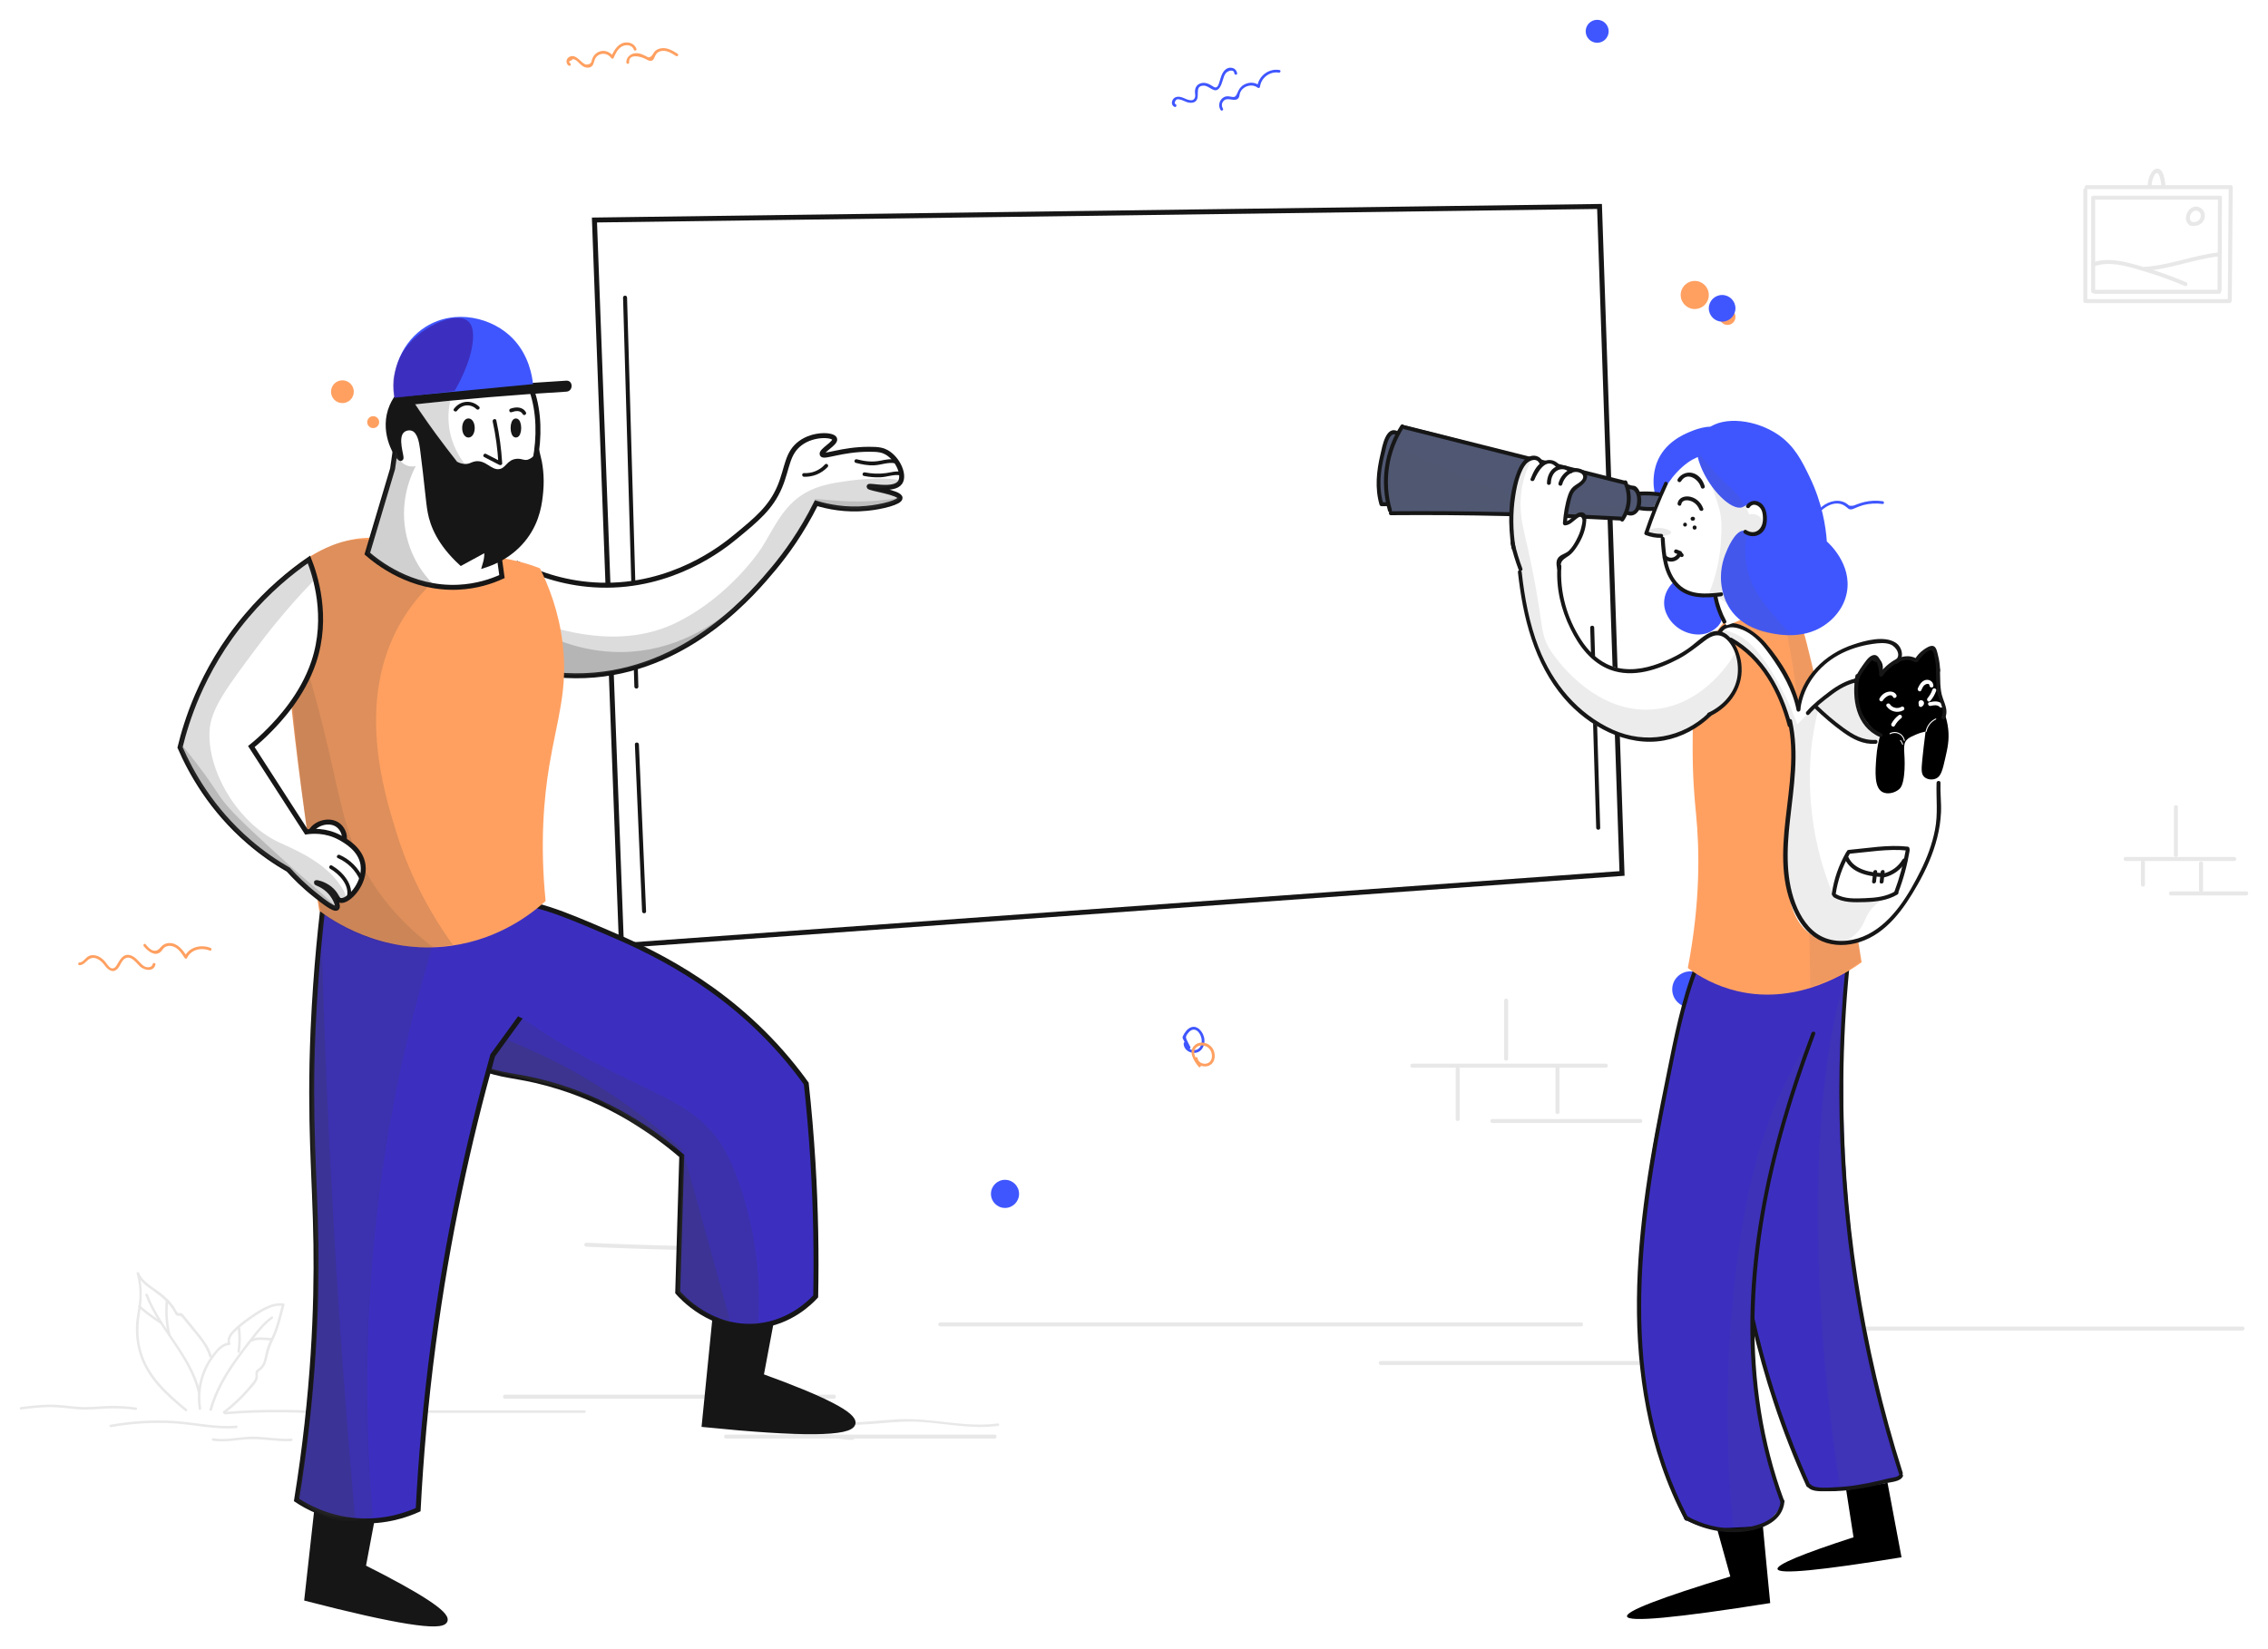 <svg width="458" height="333" viewBox="0 0 458 333" fill="none" xmlns="http://www.w3.org/2000/svg">
<g filter="url(#filter0_d)">
<path d="M118.383 247.807C131.602 248.398 144.822 248.693 158.041 248.667C158.551 248.667 158.551 247.86 158.041 247.86C144.822 247.887 131.602 247.592 118.383 247.001C117.872 246.974 117.872 247.78 118.383 247.807Z" fill="#E8E8E8"/>
<path d="M189.875 263.904C223.541 263.904 257.181 263.904 290.847 263.904C300.332 263.904 309.816 263.904 319.301 263.904C319.811 263.904 319.811 263.098 319.301 263.098C285.635 263.098 251.995 263.098 218.329 263.098C208.844 263.098 199.359 263.098 189.875 263.098C189.337 263.098 189.337 263.904 189.875 263.904Z" fill="#E8E8E8"/>
<path d="M303.744 198.076C303.744 201.998 303.744 205.921 303.744 209.844C303.744 210.355 304.55 210.355 304.55 209.844C304.55 205.921 304.55 201.998 304.55 198.076C304.55 197.565 303.744 197.565 303.744 198.076Z" fill="#E8E8E8"/>
<path d="M285.205 211.644C298.236 211.644 311.267 211.644 324.298 211.644C324.809 211.644 324.809 210.838 324.298 210.838C311.267 210.838 298.236 210.838 285.205 210.838C284.694 210.838 284.667 211.644 285.205 211.644Z" fill="#E8E8E8"/>
<path d="M293.964 211.859C293.964 215.245 293.964 218.63 293.964 222.042C293.964 222.553 294.77 222.553 294.77 222.042C294.77 218.657 294.77 215.272 294.77 211.859C294.77 211.322 293.964 211.322 293.964 211.859Z" fill="#E8E8E8"/>
<path d="M314.115 211.644C314.115 214.627 314.115 217.636 314.115 220.618C314.115 221.129 314.921 221.129 314.921 220.618C314.921 217.636 314.921 214.627 314.921 211.644C314.921 211.134 314.115 211.134 314.115 211.644Z" fill="#E8E8E8"/>
<path d="M301.353 222.822C311.321 222.822 321.289 222.822 331.257 222.822C331.768 222.822 331.768 222.016 331.257 222.016C321.289 222.016 311.321 222.016 301.353 222.016C300.842 222.016 300.842 222.822 301.353 222.822Z" fill="#E8E8E8"/>
<path d="M278.81 271.696C300.815 271.696 322.821 271.696 344.826 271.696C345.337 271.696 345.337 270.89 344.826 270.89C322.821 270.89 300.815 270.89 278.81 270.89C278.299 270.89 278.299 271.696 278.81 271.696Z" fill="#E8E8E8"/>
<path d="M369.814 264.737C391.416 264.737 413.045 264.737 434.648 264.737C440.72 264.737 446.792 264.737 452.865 264.737C453.375 264.737 453.375 263.931 452.865 263.931C431.262 263.931 409.633 263.931 388.031 263.931C381.958 263.931 375.886 263.931 369.814 263.931C369.303 263.931 369.303 264.737 369.814 264.737Z" fill="#E8E8E8"/>
<path d="M101.961 278.493C124.1 278.493 146.267 278.493 168.407 278.493C168.917 278.493 168.917 277.687 168.407 277.687C146.267 277.687 124.1 277.687 101.961 277.687C101.45 277.687 101.45 278.493 101.961 278.493Z" fill="#E8E8E8"/>
<path d="M146.616 286.554C164.699 286.554 182.781 286.554 200.864 286.554C201.374 286.554 201.374 285.748 200.864 285.748C182.781 285.748 164.699 285.748 146.616 285.748C146.079 285.748 146.079 286.554 146.616 286.554Z" fill="#E8E8E8"/>
<path d="M421.509 56.827C421.509 49.331 421.509 41.861 421.509 34.365C421.509 33.855 420.703 33.855 420.703 34.365C420.703 41.861 420.703 49.331 420.703 56.827C420.703 57.338 421.509 57.338 421.509 56.827Z" fill="#E8E8E8"/>
<path d="M421.375 34.204C431.074 34.204 440.774 34.204 450.473 34.204C450.984 34.204 450.984 33.398 450.473 33.398C440.774 33.398 431.074 33.398 421.375 33.398C420.864 33.398 420.864 34.204 421.375 34.204Z" fill="#E8E8E8"/>
<path d="M450.07 33.855C450.017 41.458 449.963 49.062 449.882 56.666C449.882 57.176 450.688 57.176 450.688 56.666C450.742 49.062 450.796 41.458 450.876 33.855C450.876 33.344 450.07 33.344 450.07 33.855Z" fill="#E8E8E8"/>
<path d="M421.509 57.23C431.074 57.23 440.639 57.23 450.205 57.23C450.715 57.23 450.715 56.424 450.205 56.424C440.639 56.424 431.074 56.424 421.509 56.424C420.998 56.424 420.998 57.23 421.509 57.23Z" fill="#E8E8E8"/>
<path d="M422.288 35.923C422.288 42.237 422.288 48.525 422.288 54.839C422.288 55.349 423.094 55.349 423.094 54.839C423.094 48.525 423.094 42.237 423.094 35.923C423.094 35.413 422.288 35.413 422.288 35.923Z" fill="#E8E8E8"/>
<path d="M422.879 36.326C431.37 36.326 439.833 36.326 448.324 36.326C448.834 36.326 448.834 35.52 448.324 35.52C439.833 35.52 431.37 35.52 422.879 35.52C422.342 35.52 422.342 36.326 422.879 36.326Z" fill="#E8E8E8"/>
<path d="M447.894 36.111C447.867 42.291 447.84 48.471 447.813 54.678C447.813 55.188 448.62 55.188 448.62 54.678C448.646 48.498 448.673 42.318 448.7 36.111C448.7 35.601 447.894 35.601 447.894 36.111Z" fill="#E8E8E8"/>
<path d="M423.041 55.349C431.397 55.349 439.753 55.349 448.109 55.349C448.62 55.349 448.62 54.543 448.109 54.543C439.753 54.543 431.397 54.543 423.041 54.543C422.53 54.543 422.53 55.349 423.041 55.349Z" fill="#E8E8E8"/>
<path d="M422.879 49.788C425.969 48.713 429.22 49.68 432.229 50.567C435.292 51.453 438.302 52.528 441.23 53.764C441.714 53.952 441.929 53.173 441.445 52.985C438.194 51.615 434.863 50.459 431.477 49.519C428.602 48.74 425.566 47.987 422.664 49.008C422.181 49.17 422.396 49.949 422.879 49.788Z" fill="#E8E8E8"/>
<path d="M433.09 50.701C438.168 50.406 442.923 48.364 447.948 47.799C448.458 47.746 448.458 46.94 447.948 46.993C442.923 47.557 438.168 49.573 433.09 49.895C432.552 49.949 432.552 50.755 433.09 50.701Z" fill="#E8E8E8"/>
<path d="M442.708 40.867C441.58 40.222 442.601 38.1 443.81 38.61C444.455 38.879 444.589 39.658 444.24 40.222C443.864 40.84 443.085 40.948 442.44 40.76C441.929 40.625 441.714 41.404 442.225 41.539C443.3 41.834 444.509 41.512 445.046 40.464C445.53 39.524 445.153 38.288 444.132 37.858C442.037 36.971 440.317 40.464 442.305 41.566C442.735 41.808 443.165 41.109 442.708 40.867Z" fill="#E8E8E8"/>
<path d="M434.487 33.666C434.514 33.21 434.54 32.753 434.675 32.323C434.782 31.974 435.051 31.141 435.454 30.98C436.179 30.711 436.448 33.263 436.502 33.747C436.556 34.258 437.362 34.258 437.308 33.747C437.227 32.807 437.012 29.851 435.508 30.066C434.863 30.147 434.406 30.872 434.164 31.409C433.842 32.108 433.734 32.887 433.707 33.639C433.681 34.177 434.487 34.177 434.487 33.666Z" fill="#E8E8E8"/>
<path d="M439 159.009C439 162.233 439 165.484 439 168.708C439 169.219 439.807 169.219 439.807 168.708C439.807 165.484 439.807 162.233 439.807 159.009C439.807 158.498 439 158.498 439 159.009Z" fill="#E8E8E8"/>
<path d="M429.247 169.89C436.555 169.89 443.891 169.89 451.199 169.89C451.709 169.89 451.709 169.084 451.199 169.084C443.891 169.084 436.555 169.084 429.247 169.084C428.737 169.084 428.737 169.89 429.247 169.89Z" fill="#E8E8E8"/>
<path d="M432.337 170.132C432.337 171.664 432.337 173.168 432.337 174.7C432.337 175.21 433.143 175.21 433.143 174.7C433.143 173.168 433.143 171.664 433.143 170.132C433.143 169.622 432.337 169.622 432.337 170.132Z" fill="#E8E8E8"/>
<path d="M444.079 170.374C444.079 172.174 444.079 174.001 444.079 175.802C444.079 176.312 444.885 176.312 444.885 175.802C444.885 174.001 444.885 172.174 444.885 170.374C444.885 169.837 444.079 169.837 444.079 170.374Z" fill="#E8E8E8"/>
<path d="M438.383 176.849C443.461 176.849 448.539 176.849 453.617 176.849C454.128 176.849 454.128 176.043 453.617 176.043C448.539 176.043 443.461 176.043 438.383 176.043C437.872 176.043 437.872 176.849 438.383 176.849Z" fill="#E8E8E8"/>
<path d="M327.55 172.416C260.19 177.279 192.83 182.116 125.498 186.979C123.67 138.132 121.843 89.284 120.043 40.437C187.698 39.524 255.354 38.61 323.009 37.697C324.514 82.594 326.018 127.492 327.55 172.416Z" fill="white" stroke="#161616" stroke-miterlimit="10"/>
<path d="M128.211 146.353C128.695 157.585 129.178 168.842 129.662 180.074C129.689 180.584 130.495 180.584 130.468 180.074C129.984 168.842 129.501 157.585 129.017 146.353C128.99 145.843 128.184 145.843 128.211 146.353Z" fill="#161616"/>
<path d="M125.82 56.102C126.411 76.495 127.002 96.915 127.593 117.308C127.754 123.112 127.916 128.889 128.104 134.692C128.131 135.203 128.937 135.203 128.91 134.692C128.319 114.299 127.727 93.879 127.136 73.486C126.975 67.682 126.814 61.905 126.626 56.102C126.626 55.591 125.82 55.591 125.82 56.102Z" fill="#161616"/>
<path d="M321.128 122.763C321.531 136.251 321.934 149.712 322.337 163.2C322.364 163.711 323.17 163.711 323.143 163.2C322.74 149.712 322.337 136.251 321.934 122.763C321.934 122.252 321.128 122.252 321.128 122.763Z" fill="#161616"/>
<path d="M342.236 58.42C343.804 58.42 345.075 57.148 345.075 55.58C345.075 54.011 343.804 52.74 342.236 52.74C340.668 52.74 339.397 54.011 339.397 55.58C339.397 57.148 340.668 58.42 342.236 58.42Z" fill="#FFA061"/>
<path d="M348.842 61.631C349.734 61.631 350.457 60.908 350.457 60.016C350.457 59.124 349.734 58.401 348.842 58.401C347.951 58.401 347.228 59.124 347.228 60.016C347.228 60.908 347.951 61.631 348.842 61.631Z" fill="#FFA061"/>
<path d="M347.766 60.963C349.252 60.963 350.456 59.758 350.456 58.271C350.456 56.785 349.252 55.58 347.766 55.58C346.28 55.58 345.075 56.785 345.075 58.271C345.075 59.758 346.28 60.963 347.766 60.963Z" fill="#3F56FF"/>
<path d="M341.327 199.471C343.336 199.471 344.964 197.842 344.964 195.832C344.964 193.823 343.336 192.194 341.327 192.194C339.318 192.194 337.69 193.823 337.69 195.832C337.69 197.842 339.318 199.471 341.327 199.471Z" fill="#3F56FF"/>
<path d="M202.951 239.974C204.519 239.974 205.79 238.703 205.79 237.134C205.79 235.566 204.519 234.294 202.951 234.294C201.383 234.294 200.112 235.566 200.112 237.134C200.112 238.703 201.383 239.974 202.951 239.974Z" fill="#3F56FF"/>
<path d="M351.05 141.502C349.825 138.811 354.464 137.623 354.78 140.444C354.891 141.391 354.372 142.393 353.407 142.653C352.331 142.931 351.18 142.208 350.883 141.168C350.79 140.815 350.252 140.964 350.345 141.317C350.716 142.653 352.182 143.544 353.555 143.191C354.91 142.839 355.578 141.335 355.262 140.036C354.928 138.662 353.5 137.994 352.182 138.347C350.642 138.755 349.918 140.37 350.568 141.818C350.716 142.115 351.199 141.818 351.05 141.502Z" fill="#FFA061"/>
<path d="M354.502 143.637C353.5 143.544 353.129 142.208 353.815 141.539C354.39 140.964 355.374 141.001 355.986 141.484C356.617 141.985 357.23 143.451 356.524 144.157C355.597 145.085 354.465 143.581 354.019 142.913C353.815 142.616 353.333 142.894 353.537 143.191C354.186 144.194 355.671 145.771 356.914 144.546C357.898 143.581 357.192 141.632 356.228 140.945C355.244 140.24 353.63 140.481 353.073 141.632C352.516 142.746 353.333 144.082 354.52 144.194C354.854 144.231 354.854 143.674 354.502 143.637Z" fill="#FFA061"/>
<path d="M240.372 207.454C240.131 206.971 239.852 206.47 239.63 205.969C239.388 205.449 239.5 205.245 239.815 204.8C240.223 204.224 240.854 203.704 241.578 204.094C242.098 204.373 242.432 205.004 242.58 205.542C242.84 206.452 242.617 207.751 241.559 208.048C240.687 208.289 239.555 207.751 239.593 206.749C239.593 206.396 239.036 206.396 239.036 206.749C238.999 207.992 240.242 208.772 241.392 208.642C242.803 208.475 243.397 206.99 243.192 205.728C242.988 204.503 241.856 202.943 240.446 203.519C239.76 203.797 239.24 204.521 238.924 205.171C238.739 205.561 238.776 205.579 238.962 205.969C239.258 206.563 239.555 207.157 239.852 207.732C240.056 208.048 240.539 207.769 240.372 207.454Z" fill="#3F56FF"/>
<path d="M242.432 211.092C241.727 210.257 240.52 208.623 241.56 207.584C242.302 206.841 243.638 207.12 244.25 207.862C244.881 208.623 245.011 210.108 244.028 210.665C243.192 211.148 241.986 210.684 241.838 209.718C241.782 209.366 241.244 209.514 241.3 209.867C241.522 211.129 243.063 211.723 244.176 211.222C245.531 210.591 245.586 208.716 244.788 207.621C244.028 206.563 242.357 206.192 241.318 207.064C239.815 208.308 241.114 210.35 242.061 211.463C242.265 211.76 242.654 211.37 242.432 211.092Z" fill="#FFA061"/>
<path d="M344.11 101.966C344.129 100.332 346.374 100.815 347.339 100.926C348.174 101.019 348.935 100.908 349.677 100.499C350.494 100.072 351.162 99.404 351.96 98.94C352.479 98.624 353.11 98.346 353.722 98.346C354.372 98.365 354.78 98.754 355.355 98.996C356.691 99.534 357.545 98.29 358.38 97.474C360.032 95.859 362.388 96.527 364.318 97.195C364.652 97.307 364.801 96.768 364.466 96.657C362.741 96.063 360.551 95.413 358.844 96.397C358.027 96.861 357.545 97.715 356.803 98.253C355.745 99.014 354.854 97.808 353.741 97.789C351.347 97.752 350.085 100.518 347.673 100.388C346.634 100.332 345.632 99.942 344.63 100.406C343.98 100.703 343.572 101.223 343.554 101.947C343.535 102.318 344.092 102.318 344.11 101.966Z" fill="#3F56FF"/>
<path d="M357.99 101.335C359.178 99.645 361.405 98.829 363.409 99.404C364.281 99.664 365.097 100.369 366.062 100.314C366.86 100.258 367.287 99.608 367.825 99.107C368.697 98.309 369.829 97.659 371.054 97.696C371.796 97.715 372.371 97.993 372.947 98.476C373.132 98.643 373.281 98.792 373.54 98.866C373.912 98.959 374.246 98.791 374.58 98.643C375.155 98.383 375.749 98.16 376.361 97.993C377.623 97.678 378.903 97.622 380.184 97.789C380.536 97.826 380.536 97.269 380.184 97.232C378.959 97.065 377.734 97.102 376.528 97.381C375.99 97.511 375.452 97.678 374.932 97.882C374.524 98.049 374.32 98.16 373.856 98.16C373.355 98.16 373.392 98.086 373.058 97.826C371.481 96.62 369.365 97.177 367.936 98.309C367.547 98.606 367.231 99.014 366.86 99.311C365.97 100.017 365.264 99.571 364.355 99.163C363.576 98.81 362.759 98.643 361.906 98.68C360.143 98.754 358.547 99.627 357.545 101.056C357.304 101.353 357.786 101.631 357.99 101.335Z" fill="#3F56FF"/>
<path d="M372.821 296.956C373.322 300.126 373.824 303.322 374.3 306.493C363.867 309.874 358.744 312.014 358.955 312.912C359.219 314.022 367.565 313.203 383.992 310.535C383.042 305.515 382.117 300.496 381.166 295.476C378.367 295.952 375.594 296.454 372.821 296.956Z" fill="black"/>
<path d="M350.372 190.805C350.187 194.398 349.923 199.524 349.685 205.732C349.447 212.31 349.315 215.745 349.342 219.972C349.342 221.794 349.421 229.218 350.372 238.782C351.164 246.839 352.405 258.886 356.816 273.707C358.559 279.572 361.253 287.445 365.452 296.427C367.38 296.718 369.652 296.876 372.24 296.771C377.099 296.533 381.035 295.344 383.755 294.234C382.963 291.645 381.853 287.973 380.691 283.561C379.133 277.591 374.643 259.6 372.9 235.426C372.029 223.274 371.712 208.11 373.243 190.673C365.637 190.7 358.004 190.753 350.372 190.805Z" fill="#3C2FC0"/>
<path opacity="0.09" d="M372.583 192.84C372.081 194.742 371.421 197.489 370.708 200.818C368.859 209.615 366.957 222.164 367.142 243.378C367.248 256.429 368.172 274.473 371.553 296.269C372.873 296.137 374.22 295.978 375.62 295.767C378.552 295.318 381.272 294.736 383.755 294.076C382.645 290.483 381.114 285.146 379.529 278.647C373.903 255.478 372.319 235.823 371.896 222.851C371.659 215.137 371.659 204.913 372.583 192.84Z" fill="#606060"/>
<path d="M372.662 191.492C370.021 218.228 371.659 245.36 377.495 271.594C379.159 279.044 381.14 286.388 383.464 293.653C383.623 294.129 384.389 293.917 384.23 293.442C376.096 267.895 372.028 241.106 372.24 214.292C372.293 206.683 372.715 199.048 373.455 191.466C373.507 190.99 372.715 190.99 372.662 191.492Z" fill="#161616"/>
<path d="M349.289 215.19C348.311 236.853 351.349 258.648 358.163 279.229C360.064 284.988 362.283 290.641 364.792 296.163C365.003 296.638 365.69 296.216 365.478 295.767C356.631 276.085 351.428 254.818 350.187 233.287C349.843 227.263 349.817 221.24 350.081 215.19C350.107 214.661 349.315 214.688 349.289 215.19Z" fill="#161616"/>
<path d="M365.109 296.401C366.007 297.405 368.067 297.167 369.282 297.193C371.131 297.22 373.006 297.035 374.828 296.771C376.809 296.48 378.79 296.057 380.744 295.582C381.721 295.344 383.755 295.291 384.257 294.208C384.468 293.759 383.781 293.336 383.57 293.812C383.332 294.367 382.012 294.472 381.51 294.578C380.77 294.763 380.057 294.921 379.318 295.106C377.918 295.423 376.545 295.714 375.145 295.925C373.692 296.163 372.24 296.322 370.787 296.374C369.678 296.427 366.509 296.771 365.69 295.846C365.32 295.45 364.766 296.031 365.109 296.401Z" fill="#161616"/>
<path d="M342.58 190.647C341.814 192.311 340.784 195.482 340.045 198.282C339.12 201.848 338.883 203.988 338.354 207.106C337.377 212.865 336.717 213.843 335.291 220.157C333.785 226.92 333.099 232.124 332.57 236.272C332.148 239.495 331.382 246.073 331.039 254.58C330.88 258.252 330.801 260.419 330.88 263.404C331.091 272.783 332.597 280.048 333.257 282.901C335.027 290.747 337.615 297.458 340.203 302.9C341.392 303.507 343.188 304.274 345.459 304.776C348.258 305.383 351.85 306.176 355.284 304.432C356.234 303.957 358.4 302.636 360.038 299.518C358.77 296.057 357.212 291.144 355.97 285.12C352.907 270.167 354.016 258.332 354.782 250.881C356.208 236.8 359.483 226.233 365.108 208.004C367.01 201.875 368.7 196.908 369.862 193.606C370.259 190.99 371.183 183.144 366.984 179.868C360.83 175.007 346.489 182.219 342.58 190.647Z" fill="#3C2FC0"/>
<path opacity="0.08" d="M366.138 204.702C364.422 207.423 362.045 211.465 359.694 216.564C356.789 222.851 352.51 233.894 350.213 255.901C348.945 267.921 348.1 284.75 350.054 305.066C350.873 305.145 354.359 305.436 357.344 303.032C358.875 301.79 359.668 300.364 360.064 299.465C358.77 295.899 357.106 290.668 355.838 284.195C352.088 265.332 354.438 250.168 356.182 239.601C357.608 230.777 360.381 218.598 366.138 204.702Z" fill="#606060"/>
<path d="M346.727 304.723C347.625 307.946 348.523 311.195 349.421 314.418C335.265 318.725 328.318 321.419 328.556 322.476C328.82 323.691 338.46 322.793 357.476 319.781C356.974 314.603 356.472 309.452 355.997 304.274C352.88 304.406 349.79 304.564 346.727 304.723Z" fill="black"/>
<path d="M342.29 190.964C339.49 198.044 338.064 205.547 336.558 212.997C334.974 220.791 333.442 228.584 332.333 236.457C330.273 251.04 329.639 265.967 332.465 280.497C333.97 288.317 336.506 295.925 340.23 302.953C340.467 303.402 341.154 303.005 340.916 302.556C326.787 275.689 331.065 244.25 336.823 215.745C338.486 207.476 339.965 199.048 343.082 191.175C343.24 190.7 342.474 190.488 342.29 190.964Z" fill="#161616"/>
<path d="M365.795 204.649C356.947 228.241 351.031 253.603 354.465 278.885C355.416 285.86 357.079 292.702 359.509 299.307C359.694 299.782 360.46 299.571 360.275 299.096C351.48 275.345 353.276 249.296 359.879 225.229C361.781 218.334 364.052 211.544 366.561 204.834C366.746 204.358 365.98 204.173 365.795 204.649Z" fill="#161616"/>
<path d="M340.309 302.926C344.033 304.987 348.311 305.859 352.537 305.304C355.997 304.828 360.011 303.243 360.354 299.254C360.407 298.752 359.615 298.752 359.562 299.254C359.192 303.402 354.174 304.511 350.767 304.67C347.255 304.828 343.795 303.957 340.731 302.239C340.256 302.002 339.86 302.688 340.309 302.926Z" fill="#161616"/>
<path d="M348.021 121.8C347.308 122.645 346.304 123.94 345.353 125.657C342.105 131.363 341.894 136.964 341.841 141.878C341.788 149.037 341.735 152.63 342.501 160.424C343.214 167.715 343.399 178.177 340.837 191.519C343.135 193.21 346.489 195.164 350.873 196.195C363.498 199.154 373.956 191.783 375.937 190.356C373.428 175.641 372.055 163.858 371.262 155.589C370.76 150.358 368.912 142.75 365.241 127.506C364.131 122.857 362.996 118.418 359.562 117.15C354.808 115.354 348.972 120.875 348.021 121.8Z" fill="#FFA061"/>
<path opacity="0.1" d="M359.431 117.52C359.853 119.237 360.461 121.826 361.068 125.023C361.86 129.144 362.917 135.379 363.656 144.652C364.422 154.216 365.294 172.154 365.558 195.349C367.354 194.821 369.52 194.029 371.817 192.76C373.349 191.915 374.67 191.017 375.779 190.171C375.594 188.137 375.251 185.046 374.696 181.321C373.983 176.645 373.27 173.396 372.927 171.784C372.081 167.61 371.131 161.375 371.025 152.71C369.942 148.113 369.123 144.414 368.569 141.957C367.037 134.983 366.588 132.42 365.426 128.193C364.264 123.94 363.049 120.558 362.283 118.524C361.332 118.154 360.381 117.837 359.431 117.52Z" fill="#606060"/>
<path d="M347.995 124.336C348.232 124.812 348.628 124.97 349.5 125.393C350.24 125.763 350.953 126.212 351.692 126.529C353.963 127.506 356.631 131.839 357.054 132.526C358.665 135.141 360.54 138.206 361.623 142.644C361.913 143.807 362.573 146.818 361.807 156.989C360.989 167.425 359.932 168.878 360.751 174.082C361.358 177.86 362.124 182.378 365.848 184.835C369.308 187.107 373.296 186.314 374.115 186.156C379.133 185.178 381.985 181.295 384.758 177.517C388.984 171.784 390.595 166.051 391.282 162.722C391.599 161.164 391.546 156.593 391.467 147.479C391.361 138.074 391.202 134.824 388.746 132.077C387.082 130.227 385.049 129.356 383.649 128.906C383.755 128.325 383.781 127.453 383.306 126.714C382.408 125.34 380.268 125.366 378.895 125.393C373.006 125.551 368.621 129.514 368.41 129.699C364.739 133.107 363.656 137.281 363.313 139.025C362.573 135.749 361.358 133.239 360.408 131.628C359.589 130.227 358.374 128.801 355.918 125.895C353.99 123.623 353.065 122.751 351.613 122.275C351.296 122.17 348.893 121.456 348.1 122.54C347.731 123.041 347.731 123.808 347.995 124.336Z" fill="white"/>
<path opacity="0.11" d="M347.81 123.358C347.968 123.068 349.738 123.728 349.923 123.808C352.537 124.812 354.861 126.899 357.846 131.733C359.378 134.217 361.306 137.73 362.943 142.301C364.105 141.112 365.082 140.134 365.848 139.395C365.848 139.395 368.674 136.673 373.243 134.032C373.692 133.767 374.247 133.45 374.643 133.688C375.462 134.137 374.59 136.33 374.828 138.364C375.013 139.897 375.911 142.01 379.318 144.361C379.397 144.81 379.423 145.444 379.054 145.867C378.314 146.686 376.412 146.026 375.435 145.682C373.851 145.127 370.787 143.674 367.169 139.421C366.825 140.795 366.376 142.75 366.033 145.154C365.716 147.241 364.845 154.189 366.297 163.119C366.878 166.659 367.961 171.388 370.18 176.777C371.157 177.2 372.398 177.596 373.877 177.834C376.967 178.309 379.529 177.702 381.008 177.226C380.136 177.649 378.948 178.362 377.918 179.604C376.677 181.11 376.65 182.246 375.62 183.646C374.933 184.597 373.692 185.786 371.394 186.631C370.681 186.552 369.599 186.367 368.41 185.839C364.792 184.227 363.154 180.819 362.415 179.234C361.438 177.094 359.932 172.761 361.358 158.099C362.177 149.724 363.075 147.109 361.702 142.327C360.645 138.655 358.823 135.617 358.189 134.586C357.053 132.737 355.02 129.435 351.322 126.397C349.579 124.917 347.651 123.702 347.81 123.358Z" fill="#606060"/>
<path d="M377.258 129.276C376.782 129.91 376.175 130.835 375.699 132.05C375.435 132.764 374.801 134.428 374.96 136.541C375.25 140.742 378.261 143.305 378.816 143.754C379.186 144.044 379.503 144.282 379.714 144.414C379.397 145.497 379.027 147.109 378.895 149.09C378.684 151.891 378.473 155.034 380.11 155.959C381.166 156.54 382.751 156.144 383.623 155.299C383.834 155.087 384.441 154.427 384.6 151.442C384.785 147.901 384.045 146.422 385.102 145.392C385.551 144.916 386.316 144.626 386.977 144.335C387.716 144.018 388.377 143.859 388.852 143.754C388.561 145.92 388.35 147.849 388.192 149.407C388.007 151.336 387.928 152.313 388.588 152.921C389.195 153.476 390.199 153.581 390.965 153.238C391.968 152.789 392.285 151.547 392.84 149.064C393.289 147.109 393.659 145.471 393.421 143.252C393.289 142.116 393.051 141.191 392.84 140.557C392.787 140.108 392.655 139.447 392.444 138.681C391.995 137.149 391.572 136.7 391.308 135.722C390.912 134.322 391.361 133.635 391.467 132.05C391.572 130.809 391.467 129.039 390.569 126.819C390.225 126.846 389.512 126.899 388.773 127.401C387.875 127.982 387.505 128.827 387.373 129.118C386.686 128.959 385.445 128.801 384.019 129.197C381.563 129.858 380.268 131.68 379.925 132.235C380.612 130.729 380.031 129.25 379.106 128.88C378.314 128.537 377.363 129.223 377.258 129.276Z" fill="black"/>
<path d="M380.242 137.466C380.506 136.964 381.827 135.855 382.276 136.779C382.487 137.228 383.174 136.832 382.963 136.383C382.672 135.775 381.959 135.59 381.325 135.722C380.559 135.855 379.925 136.383 379.556 137.07C379.318 137.519 380.005 137.915 380.242 137.466Z" fill="white"/>
<path d="M387.98 135.432C388.139 135.088 388.297 134.692 388.562 134.428C388.826 134.164 389.618 133.873 389.644 134.481C389.671 134.983 390.463 134.983 390.437 134.481C390.384 133.715 389.724 133.213 388.958 133.318C388.086 133.477 387.637 134.269 387.294 135.009C387.083 135.485 387.769 135.907 387.98 135.432Z" fill="white"/>
<path d="M388.191 137.942C388.191 137.968 388.191 137.994 388.191 138.021C388.139 138.074 388.086 138.126 388.059 138.153C387.927 138.232 387.716 138.153 387.742 137.994C387.742 137.994 387.742 137.915 387.769 137.942L387.69 138.021C387.874 138.021 388.059 138.021 388.244 138.021C388.218 137.994 388.218 137.994 388.191 137.968C388.218 137.994 388.218 137.994 388.218 137.994C388.191 137.968 388.218 137.968 388.218 138.021C388.244 138.179 388.165 138.285 387.954 138.364C387.874 138.338 387.822 138.338 387.742 138.311C387.637 138.259 387.663 138.1 387.69 138.021C387.716 137.994 387.69 137.994 387.663 138.047C387.69 138.021 387.69 138.021 387.663 138.047C387.478 138.179 387.399 138.391 387.531 138.602C387.637 138.761 387.901 138.866 388.086 138.734C388.271 138.602 388.455 138.417 388.482 138.153C388.482 137.862 388.271 137.598 387.98 137.598C387.69 137.598 387.478 137.783 387.452 138.074C387.425 138.285 387.557 138.47 387.69 138.602C387.848 138.761 388.086 138.734 388.244 138.602C388.587 138.338 388.667 137.783 388.271 137.519C388.086 137.413 387.848 137.387 387.663 137.492C387.425 137.625 387.399 137.942 387.452 138.179C387.478 138.391 387.742 138.496 387.927 138.444C388.139 138.364 388.218 138.153 388.191 137.942Z" fill="white"/>
<path d="M383.966 138.761C383.2 139.21 382.17 138.998 381.668 138.259C381.377 137.836 380.691 138.232 380.981 138.655C381.747 139.738 383.2 140.108 384.388 139.447C384.811 139.183 384.415 138.496 383.966 138.761Z" fill="white"/>
<path d="M383.385 140.478C382.804 140.927 382.302 141.508 381.958 142.169C381.721 142.618 382.407 143.014 382.645 142.565C382.962 141.957 383.411 141.455 383.966 141.033C384.124 140.9 384.098 140.61 383.966 140.478C383.781 140.319 383.543 140.346 383.385 140.478Z" fill="white"/>
<path d="M389.802 137.572C390.331 136.964 390.727 136.277 390.991 135.511C391.149 135.035 390.383 134.824 390.225 135.3C390.014 135.934 389.67 136.515 389.248 137.017C388.931 137.413 389.485 137.968 389.802 137.572Z" fill="white"/>
<path d="M389.855 138.576C390.489 138.443 391.229 138.285 391.731 138.813C392.074 139.183 392.629 138.628 392.285 138.259C391.572 137.492 390.542 137.625 389.618 137.836C389.142 137.915 389.354 138.681 389.855 138.576Z" fill="white"/>
<path d="M347.678 123.728C348.893 121.826 351.771 122.962 353.224 123.913C354.967 125.023 356.288 126.687 357.476 128.352C359.879 131.707 362.019 135.353 362.811 139.447C362.917 139.949 363.683 139.738 363.577 139.236C362.653 134.349 359.8 129.646 356.578 125.895C354.703 123.728 349.394 119.633 346.991 123.359C346.727 123.755 347.414 124.177 347.678 123.728Z" fill="#161616"/>
<path d="M349.315 125.525C355.653 129.091 359.219 135.775 361.015 142.591C361.147 143.093 361.913 142.882 361.781 142.38C359.932 135.379 356.208 128.484 349.711 124.838C349.262 124.574 348.866 125.261 349.315 125.525Z" fill="#161616"/>
<path d="M363.577 139.104C364.237 134.428 367.222 130.518 371.315 128.272C373.428 127.11 375.779 126.397 378.182 126.053C379.318 125.895 380.638 125.736 381.747 126.159C382.962 126.608 384.124 128.537 382.593 129.408C382.144 129.646 382.54 130.333 382.989 130.095C384.679 129.144 384.256 126.714 382.777 125.789C380.48 124.336 376.677 125.366 374.326 126.159C368.516 128.035 363.709 132.737 362.837 138.946C362.732 139.395 363.498 139.606 363.577 139.104Z" fill="#161616"/>
<path d="M365.346 140.293C366.64 138.787 368.278 137.519 369.862 136.33C371.394 135.168 373.032 134.217 374.933 133.794C375.435 133.688 375.224 132.922 374.722 133.028C372.768 133.477 371.051 134.454 369.466 135.643C367.829 136.885 366.139 138.179 364.792 139.738C364.448 140.108 365.003 140.689 365.346 140.293Z" fill="#161616"/>
<path d="M375.039 133.873C375.593 132.605 376.306 131.39 377.178 130.307C377.336 130.122 377.521 129.805 377.732 129.673C377.917 129.329 378.155 129.303 378.498 129.62C378.921 129.62 379.106 129.778 379.106 130.148C379.396 130.703 379.423 131.654 379.528 132.288C379.634 132.79 380.4 132.579 380.294 132.077C380.083 131.073 379.819 127.48 377.917 128.457C377.178 128.827 376.623 129.752 376.148 130.386C375.435 131.363 374.854 132.394 374.352 133.477C374.141 133.926 374.827 134.349 375.039 133.873Z" fill="#161616"/>
<path d="M380.136 132.526C381.483 130.782 384.23 128.378 386.58 129.673C387.029 129.91 387.426 129.223 386.977 128.986C384.256 127.533 381.193 129.91 379.555 131.971C379.265 132.367 379.819 132.922 380.136 132.526Z" fill="#161616"/>
<path d="M387.347 129.54C387.716 128.959 389.433 126.872 390.172 127.427C390.569 127.718 390.648 128.748 390.754 129.223C390.912 129.963 390.965 130.703 390.991 131.469C391.018 131.971 391.81 131.971 391.784 131.469C391.757 130.412 391.625 129.382 391.361 128.352C391.203 127.77 391.07 126.661 390.384 126.476C389.75 126.317 388.878 126.925 388.403 127.268C387.69 127.77 387.135 128.404 386.686 129.144C386.396 129.567 387.082 129.963 387.347 129.54Z" fill="#161616"/>
<path d="M366.376 138.998C368.199 140.768 370.127 142.406 372.187 143.886C374.22 145.339 376.201 146.369 378.763 146.237C379.265 146.211 379.265 145.418 378.763 145.444C376.148 145.577 374.22 144.414 372.187 142.935C370.312 141.561 368.569 140.055 366.905 138.444C366.561 138.1 366.007 138.655 366.376 138.998Z" fill="#161616"/>
<path d="M361.041 141.719C363.92 154.506 356.42 168.482 362.626 180.713C363.788 183.012 365.558 185.099 367.987 186.129C370.364 187.133 373.111 187.054 375.567 186.261C381.008 184.518 384.521 179.472 387.214 174.716C388.931 171.731 390.357 168.534 391.202 165.179C391.625 163.515 391.889 161.771 391.968 160.054C392.048 158.073 391.783 156.091 391.863 154.11C391.889 153.608 391.097 153.608 391.07 154.11C390.965 157.333 391.387 160.397 390.753 163.594C390.199 166.447 389.169 169.221 387.875 171.81C385.471 176.671 382.223 182.14 377.231 184.703C374.643 186.024 371.447 186.526 368.674 185.495C365.954 184.491 364.158 182.087 362.996 179.525C360.513 173.95 360.804 167.61 361.464 161.692C362.203 154.982 363.366 148.192 361.86 141.482C361.675 141.033 360.909 141.218 361.041 141.719Z" fill="#161616"/>
<path d="M372.794 168.165C371.315 170.754 370.338 173.554 369.915 176.513C369.836 177.015 370.602 177.226 370.681 176.724C371.104 173.818 372.028 171.097 373.481 168.561C373.745 168.138 373.058 167.742 372.794 168.165Z" fill="#161616"/>
<path d="M373.296 168.455C377.205 168.112 381.325 167.372 385.233 167.795C385.735 167.847 385.735 167.055 385.233 167.002C381.325 166.553 377.205 167.319 373.296 167.663C372.794 167.715 372.794 168.508 373.296 168.455Z" fill="#161616"/>
<path d="M370.311 177.226C372.239 178.362 374.484 178.256 376.65 178.204C378.921 178.124 381.192 177.86 383.173 176.671C383.622 176.407 383.2 175.72 382.777 175.984C380.902 177.12 378.789 177.332 376.65 177.411C374.643 177.49 372.53 177.622 370.707 176.566C370.285 176.301 369.889 176.988 370.311 177.226Z" fill="#161616"/>
<path d="M384.864 167.61C384.362 170.516 383.596 173.316 382.566 176.064C382.381 176.539 383.147 176.751 383.332 176.275C384.389 173.527 385.154 170.701 385.63 167.821C385.709 167.319 384.943 167.108 384.864 167.61Z" fill="#161616"/>
<path d="M372.583 169.538C373.877 172.392 377.548 173.105 380.374 173.131C380.876 173.131 380.876 172.339 380.374 172.339C377.838 172.286 374.431 171.705 373.269 169.116C373.058 168.666 372.371 169.089 372.583 169.538Z" fill="#161616"/>
<path d="M378.288 172.101C378.208 172.761 378.129 173.422 378.05 174.056C377.997 174.558 378.789 174.558 378.842 174.056C378.921 173.395 379.001 172.735 379.08 172.101C379.133 171.599 378.34 171.599 378.288 172.101Z" fill="#161616"/>
<path d="M379.793 172.101C379.713 172.761 379.634 173.422 379.581 174.082C379.529 174.584 380.321 174.584 380.374 174.082C380.453 173.422 380.532 172.761 380.585 172.101C380.638 171.599 379.845 171.599 379.793 172.101Z" fill="#161616"/>
<path d="M380.479 173.21C382.355 172.788 383.913 171.625 384.89 169.987C385.154 169.538 384.467 169.142 384.203 169.591C383.305 171.071 381.932 172.048 380.268 172.444C379.766 172.576 379.978 173.343 380.479 173.21Z" fill="#161616"/>
<path d="M374.696 132.446C373.904 137.123 374.775 142.697 379.556 144.837C380.005 145.048 380.427 144.361 379.952 144.15C375.488 142.142 374.722 136.991 375.462 132.658C375.541 132.156 374.775 131.945 374.696 132.446Z" fill="#161616"/>
<path d="M390.938 131.178C390.991 132.684 390.965 134.217 391.176 135.696C391.387 137.308 392.84 139.104 392.074 140.716C391.863 141.165 392.549 141.587 392.761 141.112C393.447 139.659 392.84 138.444 392.338 137.017C391.678 135.194 391.836 133.081 391.757 131.152C391.704 130.65 390.912 130.65 390.938 131.178Z" fill="#161616"/>
<path d="M381.721 144.282C382.883 143.674 384.204 144.309 384.468 145.577C384.495 145.709 384.679 145.656 384.653 145.524C384.336 144.124 382.883 143.437 381.616 144.097C381.51 144.176 381.616 144.361 381.721 144.282Z" fill="white"/>
<path d="M383.728 145.629C383.913 145.841 384.045 146.079 384.124 146.343C384.177 146.475 384.362 146.422 384.309 146.29C384.203 145.999 384.045 145.735 383.86 145.497C383.781 145.392 383.622 145.55 383.728 145.629Z" fill="white"/>
<path d="M389.037 143.78C389.274 142.697 389.961 141.799 390.965 141.297C391.07 141.244 390.991 141.059 390.859 141.138C389.802 141.64 389.089 142.591 388.852 143.727C388.825 143.859 389.01 143.912 389.037 143.78Z" fill="white"/>
<path d="M342.527 87.773C340.705 88.697 339.173 90.441 338.486 91.207C336.796 93.136 335.925 94.932 334.974 96.94C334.181 98.578 333.257 100.903 332.518 103.809C333.548 103.994 334.578 104.152 335.608 104.337C335.555 105.341 335.555 106.821 335.951 108.564C336.321 110.149 336.928 112.685 339.041 114.456C341.946 116.939 345.802 116.331 346.515 116.226C346.568 117.467 346.832 119.237 347.836 121.06C348.1 121.509 348.364 121.932 348.628 122.302C350.081 121.879 352.326 121.007 354.518 119.211C360.117 114.693 360.883 107.957 361.12 106.002C361.464 102.99 362.124 97.31 358.4 92.607C354.518 87.746 347.149 85.448 342.527 87.773Z" fill="white"/>
<path d="M337.113 93.268C337.853 92.158 339.279 90.52 340.89 89.384C343.478 87.561 344.64 88.327 345.961 86.716C346.912 85.553 347.519 83.651 346.806 82.753C345.67 81.326 341.629 83.044 341.101 83.281C339.939 83.783 336.11 85.395 334.578 89.463C333.31 92.871 334.155 96.597 334.736 96.676C334.895 96.702 335 96.438 335.846 95.144C336.242 94.483 336.691 93.875 337.113 93.268Z" fill="#3F56FF"/>
<path d="M342.871 85.316C342.659 86.003 342.342 87.376 343.399 90.071C345.274 94.906 349.658 99.238 351.85 98.446C352.326 98.261 352.828 97.785 353.778 97.733C354.016 97.733 354.967 97.68 355.706 98.261C356.868 99.186 356.921 101.193 356.155 102.488C356.023 102.726 355.31 103.809 354.227 103.888C353.277 103.967 352.96 103.228 352.194 103.175C350.319 103.069 348.707 107.19 348.496 107.745C348.074 108.802 347.044 111.549 347.783 115.063C347.942 115.829 348.311 117.441 349.447 119.105C351.903 122.672 356.023 123.544 357.555 123.861C359.06 124.178 364.792 125.366 369.255 121.668C369.968 121.087 372.319 119.079 372.952 115.671C374.035 109.911 369.202 105.605 368.912 105.367C368.7 102.382 367.987 97.627 365.478 92.422C363.894 89.12 362.415 86.082 359.06 83.783C354.65 80.798 348.232 79.953 344.878 82.542C344.535 82.859 343.399 83.757 342.871 85.316Z" fill="#3F56FF"/>
<path d="M337.853 113.663C337.457 114.059 336.295 115.275 336.083 117.177C335.793 119.819 337.562 121.641 337.932 122.011C339.86 123.993 343.082 124.785 345.406 123.596C345.591 123.517 347.625 122.434 347.704 120.875C347.73 120.188 347.361 119.845 346.832 118.313C346.489 117.309 346.278 116.49 346.119 115.935C345.406 116.173 344.191 116.49 342.686 116.278C339.992 115.935 338.328 114.191 337.853 113.663Z" fill="#3F56FF"/>
<path opacity="0.12" d="M343.135 87.641C343.161 88.46 343.267 89.675 343.821 90.969C344.191 91.841 344.561 92.37 344.851 92.792C345.961 94.483 346.33 96.068 346.911 97.838C347.836 100.586 347.677 102.884 347.493 105.737C347.334 108.115 346.806 111.734 345.089 115.935C345.802 116.146 346.832 116.569 347.942 117.309C349.975 118.682 350.899 120.32 351.481 121.087C352.669 122.645 355.31 124.283 361.675 124.178C361.041 123.544 360.143 122.592 359.166 121.43C356.868 118.735 354.861 116.384 353.673 113.531C352.986 111.893 351.93 108.538 352.748 103.677C353.488 104.047 354.359 104.02 355.046 103.571C355.759 103.095 356.208 102.144 355.97 101.273C355.68 100.269 354.465 99.582 353.224 99.899C352.96 99.238 352.537 98.287 351.85 97.257C350.767 95.645 349.632 94.641 349.209 94.272C347.862 93.109 345.908 91.128 343.135 87.641Z" fill="#606060"/>
<path opacity="0.14" d="M332.808 103.333C332.835 102.911 334.181 102.567 335.317 102.646C336.321 102.726 337.509 103.175 337.483 103.571C337.456 103.941 336.347 104.232 335.528 104.258C334.261 104.311 332.808 103.756 332.808 103.333Z" fill="#606060"/>
<path d="M336.083 93.505C334.578 96.808 333.231 100.163 332.069 103.597C331.99 103.809 332.148 104.02 332.333 104.073C333.363 104.469 334.393 104.654 335.476 104.628C335.978 104.628 335.978 103.835 335.476 103.835C334.446 103.835 333.495 103.65 332.544 103.307C332.623 103.465 332.729 103.624 332.808 103.782C333.944 100.401 335.238 97.099 336.743 93.875C336.981 93.453 336.294 93.03 336.083 93.505Z" fill="#161616"/>
<path d="M335.37 104.786C335.581 108.194 335.898 111.972 338.434 114.535C340.863 117.018 344.376 116.807 347.572 116.437C348.074 116.384 348.074 115.592 347.572 115.644C344.614 115.988 341.26 116.278 338.988 113.98C336.611 111.576 336.374 107.983 336.162 104.786C336.136 104.284 335.344 104.284 335.37 104.786Z" fill="#161616"/>
<path d="M346.014 116.516C346.357 118.365 346.991 120.136 347.889 121.773C348.127 122.223 348.813 121.826 348.576 121.377C347.704 119.766 347.123 118.101 346.78 116.305C346.7 115.803 345.935 116.014 346.014 116.516Z" fill="#161616"/>
<path d="M335.898 108.828C337.192 109.964 339.12 109.436 339.622 107.772C339.781 107.27 339.015 107.085 338.856 107.56C338.539 108.617 337.298 109.013 336.479 108.247C336.083 107.93 335.528 108.485 335.898 108.828Z" fill="#161616"/>
<path d="M338.328 107.745C338.751 107.851 339.068 108.089 339.332 108.406C339.464 108.564 339.754 108.538 339.886 108.406C340.045 108.247 340.018 108.009 339.886 107.851C339.543 107.428 339.068 107.111 338.539 106.979C338.064 106.847 337.853 107.613 338.328 107.745Z" fill="#161616"/>
<path d="M339.516 97.865C339.728 96.755 341.101 96.966 341.84 97.363C342.474 97.706 342.923 98.261 343.187 98.921C343.372 99.397 344.138 99.186 343.953 98.71C343.531 97.574 342.659 96.676 341.444 96.359C340.335 96.068 339.015 96.412 338.777 97.653C338.671 98.155 339.437 98.367 339.516 97.865Z" fill="#161616"/>
<path d="M339.49 93.189C340.678 91.207 343.003 92.739 343.478 94.404C343.61 94.906 344.376 94.694 344.244 94.192C343.901 92.977 343.055 91.841 341.761 91.524C340.599 91.26 339.411 91.762 338.803 92.766C338.539 93.241 339.226 93.638 339.49 93.189Z" fill="#161616"/>
<path d="M340.282 102.356C340.784 102.356 340.784 101.563 340.282 101.563C339.781 101.563 339.754 102.356 340.282 102.356Z" fill="#161616"/>
<path d="M341.788 101.167C341.814 101.167 341.867 101.167 341.893 101.167C342.105 101.167 342.29 100.982 342.29 100.771C342.29 100.559 342.105 100.374 341.893 100.374C341.867 100.374 341.814 100.374 341.788 100.374C341.576 100.374 341.392 100.559 341.392 100.771C341.392 101.008 341.576 101.167 341.788 101.167Z" fill="#161616"/>
<path d="M341.814 102.514C341.814 102.541 341.814 102.567 341.814 102.594C341.814 103.095 342.606 103.095 342.606 102.594C342.606 102.567 342.606 102.541 342.606 102.514C342.606 102.012 341.814 102.012 341.814 102.514C341.814 102.541 341.814 102.567 341.814 102.594C341.814 103.095 342.606 103.095 342.606 102.594C342.606 102.567 342.606 102.541 342.606 102.514C342.606 102.012 341.814 102.012 341.814 102.514Z" fill="#161616"/>
<path d="M353.33 98.472C354.043 97.442 355.258 98.102 355.68 98.948C356.024 99.608 356.024 100.401 355.997 101.114C355.892 102.911 354.386 104.179 352.643 103.069C352.22 102.779 351.824 103.465 352.247 103.756C353.277 104.443 354.597 104.522 355.627 103.73C356.684 102.911 356.869 101.563 356.789 100.295C356.71 99.08 356.235 97.733 354.967 97.283C354.069 96.966 353.171 97.31 352.643 98.076C352.379 98.472 353.066 98.868 353.33 98.472Z" fill="#161616"/>
<path d="M282.285 83.387C281.73 83.387 281.176 83.413 280.647 83.413C279.749 85.157 279.248 86.742 278.957 87.905C278.112 91.313 278.323 94.139 278.482 95.513C278.587 96.438 278.746 97.204 278.878 97.732C279.353 97.732 279.829 97.732 280.304 97.732C280.489 98.366 280.674 99.001 280.859 99.635C285.322 99.608 288.993 99.608 291.555 99.635C307.084 99.767 317.913 100.374 320.422 100.506C323.565 100.691 326.127 100.876 327.711 100.982C327.764 100.004 328.028 99.661 328.266 99.555C328.688 99.37 329.058 99.82 329.613 99.714C330.194 99.608 330.564 99.001 330.801 98.446C331.277 98.683 332.148 99.001 333.178 98.842C333.416 98.816 333.627 98.736 333.812 98.683C334.261 97.785 334.71 96.887 335.159 95.989C334.525 95.777 333.627 95.593 332.544 95.593C331.937 95.593 331.409 95.672 330.96 95.751C330.907 95.619 330.484 94.43 329.375 94.166C329.032 94.087 328.741 94.113 328.504 94.166C328.345 93.875 328.187 93.585 328.028 93.294C327.394 93.188 326.417 93.03 325.255 92.819C315.826 91.101 309.25 89.014 304.232 87.508C299.425 86.055 292.427 84.074 283.447 81.881C283.077 82.383 282.681 82.885 282.285 83.387Z" fill="#4F5772"/>
<path opacity="0.07" d="M278.561 93.638C278.798 93.585 279.063 94.192 279.353 94.113C279.828 94.007 279.723 92.343 279.828 91.101C279.908 89.912 280.251 88.195 281.413 86.108C282.179 86.425 283.341 86.927 284.741 87.535C289.785 89.728 293.271 91.418 294.328 91.894C301.3 95.143 308.959 96.596 310.887 96.966C315.272 97.812 321.346 98.551 328.635 98.234C328.318 99.106 328.002 99.978 327.685 100.85C326.47 100.823 324.7 100.823 322.535 100.771C313.238 100.586 306.741 100.295 303.017 100.136C297.761 99.925 290.234 99.714 280.726 99.74C280.621 99.027 280.515 98.314 280.409 97.6C279.802 97.706 279.195 97.812 278.587 97.917C278.191 94.615 278.297 93.69 278.561 93.638Z" fill="#606060"/>
<path d="M282.839 81.908C279.538 87.006 278.614 93.347 280.304 99.186C280.436 99.687 281.202 99.476 281.07 98.974C279.433 93.32 280.33 87.244 283.526 82.304C283.817 81.855 283.13 81.459 282.839 81.908Z" fill="#161616"/>
<path d="M283.526 82.674C298.395 86.425 313.238 90.177 328.108 93.902C328.609 94.034 328.821 93.268 328.319 93.135C313.45 89.384 298.607 85.633 283.738 81.907C283.262 81.775 283.051 82.542 283.526 82.674Z" fill="#161616"/>
<path d="M280.859 100.057C296.362 99.925 311.865 100.295 327.342 101.14C327.843 101.167 327.843 100.374 327.342 100.348C311.865 99.502 296.362 99.133 280.859 99.265C280.357 99.265 280.357 100.057 280.859 100.057Z" fill="#161616"/>
<path d="M327.87 93.611C328.926 95.962 328.688 98.631 327.236 100.771C326.945 101.193 327.632 101.589 327.922 101.167C329.533 98.789 329.745 95.83 328.556 93.215C328.345 92.766 327.658 93.162 327.87 93.611Z" fill="#161616"/>
<path d="M328.662 94.641C328.952 94.853 329.164 94.773 329.507 94.853C330.167 95.038 330.431 95.645 330.564 96.279C330.775 97.442 330.484 99.899 328.768 99.212C328.292 99.027 328.081 99.793 328.556 99.978C330.299 100.665 331.435 98.842 331.435 97.31C331.435 96.464 331.329 95.513 330.854 94.8C330.696 94.562 330.484 94.324 330.22 94.192C329.877 94.034 329.401 94.139 329.111 93.928C328.636 93.664 328.239 94.351 328.662 94.641Z" fill="#161616"/>
<path d="M330.986 96.094C332.333 96.015 333.68 96.041 335 96.227C335.502 96.279 335.502 95.487 335 95.434C333.653 95.275 332.333 95.223 330.986 95.302C330.484 95.355 330.484 96.147 330.986 96.094Z" fill="#161616"/>
<path d="M330.88 99.001C331.963 99.185 333.046 99.265 334.129 99.159C334.631 99.106 334.631 98.314 334.129 98.366C333.099 98.446 332.095 98.419 331.092 98.234C330.59 98.155 330.379 98.895 330.88 99.001Z" fill="#161616"/>
<path d="M282.39 83.176C279.828 81.696 279.115 86.32 278.772 87.772C277.98 91.128 277.61 94.588 278.587 97.944C278.64 98.102 278.798 98.234 278.957 98.234C279.3 98.234 279.67 98.234 280.013 98.234C280.515 98.234 280.515 97.442 280.013 97.442C279.67 97.442 279.3 97.442 278.957 97.442C279.089 97.547 279.221 97.627 279.327 97.732C278.64 95.302 278.64 92.845 279.036 90.362C279.221 89.252 279.459 88.142 279.749 87.059C279.934 86.346 280.515 82.991 281.968 83.863C282.443 84.127 282.839 83.44 282.39 83.176Z" fill="#161616"/>
<path d="M310.94 88.856C310.465 88.275 309.673 88.354 309.567 88.354C308.696 88.407 307.85 89.199 306.926 91.128C305.13 94.8 305.051 98.472 305.051 99.053C305.025 101.589 305.262 105.711 307.058 110.625C307.217 112.685 307.56 115.565 308.326 118.92C309.673 124.944 311.099 131.284 316.011 136.911C317.86 139.051 321.505 143.199 327.843 144.705C334.472 146.29 339.86 143.939 341.181 143.331C342.343 142.776 345.591 141.138 348.338 137.677C350.002 135.59 351.93 133.318 351.613 130.518C351.481 129.303 350.953 128.272 350.16 126.634C349.368 124.996 348.945 124.177 348.1 123.86C346.938 123.411 345.697 124.204 344.324 124.996C341.999 126.317 341.788 127.585 339.279 128.906C338.619 129.25 337.959 129.488 336.638 129.91C334.552 130.597 332.492 131.284 330.59 131.416C326.444 131.707 323.116 129.329 322.165 128.642C318.652 126.132 317.279 122.777 316.381 120.584C314.374 115.671 314.532 111.153 314.876 108.511C316.117 108.3 316.883 107.798 317.253 107.507C318.652 106.424 318.996 104.918 319.524 102.593C319.867 101.14 320.026 100.374 319.656 100.084C318.89 99.502 316.54 101.405 316.011 101.854C316.117 100.057 316.381 98.604 316.645 97.574C316.989 96.2 317.173 95.487 317.649 94.932C318.573 93.849 319.656 93.954 320.026 92.924C320.237 92.369 320.211 91.603 319.762 91.154C319.233 90.626 318.098 90.652 317.121 91.418C316.804 90.731 316.17 90.309 315.483 90.282C314.796 90.256 314.347 90.679 314.215 90.784C314.295 90.071 313.978 89.41 313.45 89.146C312.736 88.776 311.601 89.199 311.178 90.282C311.205 90.15 311.389 89.41 310.94 88.856Z" fill="white"/>
<path opacity="0.12" d="M309.567 88.354C308.933 89.463 308.14 91.101 307.612 93.241C306.45 97.891 307.401 101.774 307.824 103.65C312.366 123.015 310.385 123.491 313.555 128.035C314.717 129.673 322.693 140.663 334.578 139.21C344.534 137.994 349.817 128.933 350.503 127.718C350.899 128.774 351.375 130.571 351.058 132.711C350.582 135.855 348.628 137.836 347.915 138.576C347.228 139.263 346.383 139.87 344.666 141.059C343.135 142.142 341.629 143.093 340.969 143.437C337.826 145.207 332.967 145.629 329.586 145.18C320.395 143.965 314.875 135.247 312.577 131.628C307.322 123.359 306.793 114.984 306.846 110.81C306.345 109.119 305.843 107.402 305.341 105.711C304.998 103.095 304.971 100.929 305.024 99.423C305.156 95.645 305.262 92.819 307.19 90.414C308.035 89.358 308.959 88.724 309.567 88.354Z" fill="#606060"/>
<path d="M345.327 140.663C349.5 138.681 352.299 134.534 351.612 129.831C351.216 126.978 348.919 122.064 345.248 123.808C343.61 124.6 342.263 126.053 340.758 127.084C338.671 128.51 336.268 129.62 333.865 130.386C330.801 131.363 327.394 131.575 324.436 130.095C322.27 129.012 320.58 127.242 319.286 125.234C316.433 120.822 314.954 115.618 315.298 110.361C315.324 109.859 314.532 109.859 314.505 110.361C314.215 114.799 315.192 119.026 317.147 122.989C318.863 126.529 321.372 129.857 325.175 131.284C329.797 133.001 334.842 131.258 339.015 129.065C340.89 128.061 342.501 126.766 344.191 125.472C345.723 124.283 347.255 123.702 348.813 125.287C350.741 127.242 351.322 130.65 350.741 133.239C350.028 136.33 347.73 138.655 344.931 139.976C344.482 140.187 344.878 140.874 345.327 140.663Z" fill="#161616"/>
<path d="M315.245 110.704C314.902 109.251 315.932 108.881 316.883 108.194C317.437 107.798 317.86 107.243 318.256 106.688C319.26 105.235 320.052 103.545 320.263 101.774C320.369 100.903 320.554 99.529 319.365 99.476C317.965 99.423 317.384 101.193 316.064 101.325C315.562 101.378 315.562 102.171 316.064 102.118C317.067 102.012 317.569 101.378 318.335 100.797C318.784 100.454 319.286 100.057 319.524 100.823C319.656 101.246 319.444 102.039 319.339 102.461C319.154 103.36 318.758 104.231 318.335 105.05C317.939 105.79 317.49 106.556 316.883 107.164C316.328 107.745 315.562 107.877 314.955 108.353C314.136 108.987 314.268 110.07 314.479 110.942C314.611 111.417 315.377 111.206 315.245 110.704Z" fill="#161616"/>
<path d="M306.028 106.53C305.499 103.122 305.446 99.635 305.975 96.227C306.186 94.853 306.45 93.453 306.925 92.132C307.216 91.313 307.612 90.362 308.193 89.701C308.986 88.829 310.544 88.38 310.966 89.86C311.098 90.362 311.864 90.15 311.732 89.648C311.362 88.38 310.148 87.693 308.88 88.195C307.269 88.856 306.503 90.837 306.001 92.343C304.522 96.913 304.522 102.039 305.235 106.741C305.341 107.243 306.107 107.032 306.028 106.53Z" fill="#161616"/>
<path d="M309.857 92.898C310.491 91.339 312.287 88.195 314.242 90.335C314.585 90.705 315.14 90.15 314.796 89.78C313.898 88.803 312.604 88.644 311.469 89.305C310.201 90.018 309.62 91.418 309.092 92.713C308.907 93.162 309.673 93.373 309.857 92.898Z" fill="#161616"/>
<path d="M313.185 93.558C313.211 92.554 313.608 91.445 314.585 90.969C315.404 90.573 316.381 90.758 316.935 91.471C317.252 91.867 317.807 91.313 317.49 90.916C316.724 89.965 315.351 89.728 314.268 90.23C313 90.837 312.419 92.211 312.393 93.558C312.366 94.06 313.159 94.06 313.185 93.558Z" fill="#161616"/>
<path d="M315.483 93.822C315.958 92.052 317.939 90.441 319.655 91.867C320.052 92.184 320.606 91.63 320.21 91.313C318.018 89.516 315.377 91.207 314.717 93.611C314.585 94.113 315.351 94.324 315.483 93.822Z" fill="#161616"/>
<path d="M319.497 91.735C320.342 92.924 318.467 93.664 317.807 94.219C317.252 94.668 316.935 95.249 316.697 95.909C316.064 97.732 315.773 99.714 315.615 101.616C315.562 102.118 316.354 102.118 316.407 101.616C316.539 100.216 316.75 98.816 317.094 97.442C317.199 96.993 317.305 96.543 317.463 96.094C317.807 95.17 318.308 94.826 319.074 94.272C320.025 93.585 321.029 92.475 320.184 91.286C319.893 90.916 319.206 91.313 319.497 91.735Z" fill="#161616"/>
<path d="M305.05 105.737C305.473 107.534 306.001 109.304 306.661 111.047C306.846 111.523 307.612 111.312 307.427 110.836C306.767 109.092 306.239 107.322 305.816 105.526C305.711 105.024 304.945 105.235 305.05 105.737Z" fill="#161616"/>
<path d="M306.529 111.549C307.533 120.637 309.778 129.963 315.879 137.043C320.738 142.671 328.45 146.95 336.057 145.55C339.648 144.89 342.923 143.093 345.538 140.583C345.908 140.24 345.353 139.659 344.983 140.029C339.754 145.048 332.306 146.369 325.677 143.384C318.546 140.134 313.555 134.032 310.729 126.819C308.827 121.932 307.876 116.754 307.295 111.576C307.269 111.047 306.477 111.047 306.529 111.549Z" fill="#161616"/>
<path d="M322.534 4.64C323.815 4.64 324.854 3.602 324.854 2.32C324.854 1.039 323.815 0 322.534 0C321.253 0 320.215 1.039 320.215 2.32C320.215 3.602 321.253 4.64 322.534 4.64Z" fill="#3F56FF"/>
<path d="M115.132 8.778C114.817 8.481 114.91 8.296 115.392 8.203C115.596 7.924 115.819 7.869 116.06 8.054C116.394 8.129 116.617 8.426 116.858 8.648C117.155 8.908 117.415 9.205 117.749 9.409C118.213 9.669 118.788 9.781 119.27 9.539C119.864 9.242 119.883 8.648 120.087 8.092C120.644 6.607 122.536 6.458 123.427 7.72C123.538 7.869 123.817 7.924 123.909 7.72C124.262 6.885 124.707 5.938 125.505 5.437C126.303 4.936 127.639 4.992 127.992 6.031C128.103 6.365 128.641 6.217 128.53 5.883C128.177 4.88 127.157 4.435 126.136 4.602C124.726 4.843 123.947 6.254 123.427 7.442C123.594 7.442 123.742 7.442 123.909 7.442C123.26 6.514 122.147 6.013 121.033 6.421C120.569 6.588 120.143 6.922 119.864 7.349C119.716 7.572 119.623 7.813 119.53 8.073C119.474 8.24 119.474 8.444 119.382 8.593C119.14 9.001 118.472 9.168 118.046 8.927C117.136 8.426 116.246 6.829 114.984 7.479C114.279 7.832 114.186 8.834 114.854 9.261C115.169 9.447 115.448 8.964 115.132 8.778Z" fill="#FFA061"/>
<path d="M127.046 8.63C126.916 6.774 129.291 7.386 130.237 7.85C130.72 8.092 131.314 8.537 131.833 8.129C132 7.999 132.074 7.813 132.149 7.628C132.427 7.015 132.612 6.57 133.355 6.347C134.505 6.013 135.619 6.737 136.546 7.331C136.843 7.516 137.122 7.034 136.825 6.848C135.841 6.235 134.728 5.549 133.522 5.753C133.132 5.809 132.742 5.957 132.427 6.198C131.944 6.551 131.852 7.164 131.369 7.461C130.905 7.739 130.72 7.461 130.256 7.238C130.015 7.126 129.773 7.015 129.514 6.922C129.031 6.755 128.512 6.681 128.011 6.792C127.138 6.996 126.433 7.702 126.489 8.63C126.507 8.983 127.064 8.983 127.046 8.63Z" fill="#FFA061"/>
<path d="M237.377 17.027C236.987 16.86 237.433 16.173 237.637 16.08C237.878 15.969 238.36 16.117 238.62 16.191C239.028 16.321 239.381 16.544 239.789 16.655C240.235 16.785 240.773 16.823 241.199 16.618C242.684 15.857 240.921 13.296 243.092 13.296C244.28 13.296 245.282 15.059 246.265 13.741C246.618 13.277 246.766 12.683 246.952 12.126C247.1 11.644 247.23 11.143 247.564 10.753C247.954 10.307 249.141 9.862 249.271 10.827C249.308 11.18 249.884 11.18 249.828 10.827C249.735 10.159 249.253 9.713 248.566 9.676C247.75 9.621 247.156 10.233 246.822 10.901C246.581 11.365 246.469 11.885 246.302 12.386C246.191 12.739 246.043 13.351 245.727 13.574C245.393 13.797 245.133 13.556 244.855 13.389C244.131 12.906 243.259 12.535 242.387 12.85C241.589 13.147 241.274 13.834 241.311 14.651C241.311 14.892 241.385 15.189 241.366 15.43C241.237 16.284 240.661 16.321 240.068 16.191C239.474 16.061 238.973 15.69 238.36 15.579C237.711 15.449 237.061 15.616 236.765 16.266C236.523 16.823 236.672 17.379 237.228 17.602C237.562 17.695 237.711 17.157 237.377 17.027Z" fill="#3F56FF"/>
<path d="M246.952 17.918C246.674 17.491 246.674 16.953 246.97 16.526C247.397 15.913 247.991 16.006 248.641 16.099C249.123 16.173 249.717 16.266 250.069 15.839C250.311 15.56 250.273 15.226 250.366 14.911C250.496 14.447 250.793 14.038 251.183 13.76C251.999 13.166 253.15 13.073 253.966 13.704C254.17 13.853 254.411 13.76 254.449 13.5C254.671 11.7 256.453 10.363 258.234 10.679C258.587 10.734 258.735 10.196 258.382 10.14C256.211 9.769 254.152 11.328 253.892 13.5C254.059 13.426 254.207 13.37 254.374 13.296C253.614 12.702 252.649 12.553 251.739 12.869C250.7 13.222 250.218 13.908 249.828 14.874C249.643 15.356 249.42 15.653 248.882 15.579C248.585 15.542 248.306 15.467 248.01 15.449C247.583 15.43 247.212 15.542 246.878 15.82C246.173 16.414 245.987 17.435 246.488 18.215C246.674 18.512 247.156 18.233 246.952 17.918Z" fill="#3F56FF"/>
<path d="M16.06 190.943C16.802 190.906 17.192 190.405 17.711 189.941C18.936 188.846 20.346 189.885 21.126 190.962C21.868 191.983 22.944 192.707 23.89 191.482C24.336 190.906 24.558 190.052 25.171 189.644C26.414 188.809 27.472 190.461 28.251 191.185C29.142 192.001 30.979 192.372 31.387 190.85C31.48 190.498 30.942 190.349 30.849 190.702C30.645 191.5 29.68 191.482 29.105 191.147C28.659 190.888 28.344 190.479 27.991 190.127C27.472 189.57 26.896 189.031 26.117 188.883C24.837 188.66 24.262 189.811 23.686 190.739C23.538 190.999 23.352 191.352 23.074 191.5C22.406 191.853 21.924 191.147 21.571 190.683C21.126 190.052 20.625 189.514 19.901 189.18C19.307 188.901 18.602 188.809 17.99 189.068C17.285 189.365 16.839 190.368 16.041 190.405C15.707 190.405 15.707 190.962 16.06 190.943Z" fill="#FFA061"/>
<path d="M29.03 187.12C29.81 188.048 31.201 189.291 32.426 188.27C32.723 188.01 32.89 187.639 33.205 187.379C33.669 187.027 34.282 186.952 34.82 187.12C35.989 187.435 36.675 188.549 37.288 189.495C37.399 189.662 37.678 189.7 37.77 189.495C38.568 187.751 40.702 187.324 42.372 187.992C42.706 188.122 42.855 187.584 42.521 187.454C40.646 186.693 38.178 187.249 37.288 189.198C37.455 189.198 37.603 189.198 37.77 189.198C36.935 187.899 35.877 186.414 34.133 186.47C33.521 186.488 32.964 186.748 32.556 187.194C32.074 187.751 31.665 188.196 30.867 187.955C30.255 187.769 29.81 187.194 29.401 186.711C29.197 186.451 28.808 186.841 29.03 187.12Z" fill="#FFA061"/>
<path d="M69.144 77.417C70.415 77.417 71.445 76.387 71.445 75.116C71.445 73.844 70.415 72.814 69.144 72.814C67.873 72.814 66.843 73.844 66.843 75.116C66.843 76.387 67.873 77.417 69.144 77.417Z" fill="#FFA061"/>
<path d="M75.36 82.466C76.027 82.466 76.567 81.926 76.567 81.26C76.567 80.593 76.027 80.053 75.36 80.053C74.694 80.053 74.154 80.593 74.154 81.26C74.154 81.926 74.694 82.466 75.36 82.466Z" fill="#FFA061"/>
<path d="M118.062 281.365C106.491 281.365 94.904 281.365 83.334 281.365C80.043 281.365 76.734 281.365 73.443 281.365C73.124 281.365 73.124 280.861 73.443 280.861C85.013 280.861 96.6 280.861 108.171 280.861C111.462 280.861 114.77 280.861 118.062 280.861C118.381 280.861 118.381 281.365 118.062 281.365Z" fill="#E8E8E8"/>
<path d="M68.757 281.785C60.999 281.18 53.258 281.012 45.483 281.667C45.163 281.701 45.163 281.197 45.483 281.164C53.258 280.509 60.982 280.677 68.757 281.281C69.077 281.298 69.077 281.802 68.757 281.785Z" fill="#E8E8E8"/>
<path d="M47.733 284.438C43.551 284.808 39.404 283.766 35.239 283.498C30.957 283.229 26.658 283.498 22.426 284.253C22.107 284.304 21.973 283.817 22.292 283.766C26.456 283.028 30.688 282.742 34.92 282.977C39.185 283.212 43.451 284.321 47.733 283.934C48.052 283.901 48.052 284.405 47.733 284.438Z" fill="#E8E8E8"/>
<path d="M45.113 281.046C46.86 279.703 48.489 278.191 49.933 276.529C50.252 276.159 50.554 275.79 50.856 275.42C51.075 275.152 51.31 274.866 51.461 274.564C51.663 274.161 51.578 273.875 51.578 273.422C51.578 272.633 52.032 272.666 52.553 272.129C53.342 271.306 53.459 270.114 53.694 269.056C53.913 268.065 54.316 267.192 54.769 266.302C55.827 264.169 56.314 261.734 56.952 259.45C57.003 259.551 57.07 259.652 57.12 259.753C54.904 259.45 52.502 261.113 50.739 262.322C49.832 262.943 48.976 263.615 48.153 264.337C47.33 265.076 46.07 266.117 46.524 267.36C46.591 267.528 46.423 267.679 46.289 267.679C44.912 267.729 43.871 269.106 43.132 270.131C42.41 271.105 41.822 272.179 41.385 273.304C40.512 275.572 40.243 278.04 40.63 280.441C40.68 280.761 40.193 280.895 40.143 280.576C39.706 277.889 40.042 275.135 41.133 272.616C41.671 271.39 42.376 270.231 43.232 269.19C44.022 268.233 44.979 267.209 46.306 267.158C46.222 267.259 46.138 267.377 46.071 267.477C45.684 266.436 46.289 265.479 46.994 264.74C47.901 263.783 48.959 262.96 50.034 262.204C52.015 260.794 54.719 258.896 57.288 259.266C57.422 259.282 57.49 259.45 57.456 259.568C56.801 261.902 56.314 264.354 55.223 266.537C54.668 267.662 54.299 268.72 54.03 269.946C53.846 270.853 53.577 271.793 52.905 272.482C52.62 272.784 52.116 272.952 52.066 273.388C52.032 273.791 52.166 274.077 52.015 274.514C51.696 275.404 50.873 276.21 50.269 276.898C48.791 278.594 47.128 280.122 45.348 281.499C45.113 281.667 44.861 281.231 45.113 281.046Z" fill="#E8E8E8"/>
<path d="M42.242 269.979C41.654 267.813 39.907 265.932 38.53 264.219C38.161 263.766 37.808 263.329 37.439 262.893C37.136 262.523 36.75 261.835 36.23 261.751C36.011 261.717 35.911 261.852 35.676 261.701C35.424 261.549 35.323 261.247 35.189 261.012C34.181 259.182 32.569 257.855 30.873 256.663C29.546 255.722 28.236 254.782 27.581 253.237C27.749 253.187 27.901 253.153 28.068 253.103C28.757 255.655 28.757 258.191 28.32 260.794C27.867 263.497 27.766 266.117 28.505 268.804C29.916 273.926 33.795 277.368 37.741 280.626C37.993 280.828 37.64 281.18 37.388 280.979C33.526 277.788 29.714 274.413 28.186 269.476C27.464 267.125 27.262 264.639 27.598 262.204C27.8 260.76 28.119 259.35 28.169 257.872C28.22 256.293 28.018 254.732 27.598 253.22C27.514 252.901 27.968 252.8 28.085 253.086C28.858 254.933 30.755 255.873 32.267 257.032C33.039 257.62 33.761 258.275 34.416 258.997C34.702 259.316 34.97 259.669 35.205 260.021C35.39 260.307 35.676 261.079 35.978 261.18C36.179 261.247 36.398 261.13 36.633 261.23C36.969 261.365 37.187 261.768 37.405 262.02C38.144 262.91 38.883 263.783 39.588 264.69C40.814 266.235 42.208 267.88 42.745 269.812C42.812 270.164 42.325 270.299 42.242 269.979Z" fill="#E8E8E8"/>
<path d="M55.038 262.339C53.527 263.413 52.385 264.858 51.26 266.319C50.067 267.83 48.892 269.358 47.783 270.937C45.651 273.959 43.787 277.2 42.796 280.794C42.712 281.113 42.225 280.979 42.309 280.66C43.333 276.932 45.281 273.573 47.515 270.45C48.606 268.921 49.748 267.444 50.907 265.966C52.066 264.471 53.241 263.01 54.803 261.919C55.055 261.717 55.307 262.154 55.038 262.339Z" fill="#E8E8E8"/>
<path d="M29.848 257.452C32.518 264.471 38.681 269.711 40.445 277.133C40.512 277.452 40.042 277.587 39.958 277.268C38.211 269.845 32.031 264.606 29.361 257.586C29.244 257.284 29.731 257.15 29.848 257.452Z" fill="#E8E8E8"/>
<path d="M33.98 258.644C33.728 260.978 33.879 263.296 34.433 265.563C34.517 265.882 34.03 266.016 33.946 265.697C33.392 263.38 33.224 261.012 33.476 258.644C33.509 258.325 34.013 258.325 33.98 258.644Z" fill="#E8E8E8"/>
<path d="M32.451 263.397C30.873 262.406 29.378 261.297 27.968 260.072C27.716 259.853 28.085 259.501 28.32 259.719C29.697 260.911 31.158 262.003 32.703 262.96C32.989 263.145 32.737 263.581 32.451 263.397Z" fill="#E8E8E8"/>
<path d="M54.853 266.755C53.694 266.722 52.065 266.386 51.008 266.94C50.722 267.091 50.47 266.654 50.756 266.503C51.948 265.865 53.56 266.201 54.853 266.251C55.189 266.268 55.189 266.772 54.853 266.755Z" fill="#E8E8E8"/>
<path d="M48.505 264.203C48.707 265.832 48.673 267.427 48.438 269.056C48.388 269.375 47.901 269.241 47.951 268.922C48.186 267.343 48.186 265.781 48.002 264.203C47.951 263.884 48.455 263.884 48.505 264.203Z" fill="#E8E8E8"/>
<path d="M58.833 287.075C56.112 287.226 53.426 286.621 50.705 286.672C48.102 286.722 45.567 287.41 42.964 286.991C42.645 286.94 42.779 286.453 43.098 286.504C45.751 286.94 48.371 286.168 51.024 286.168C53.627 286.168 56.213 286.722 58.833 286.571C59.152 286.537 59.152 287.041 58.833 287.075Z" fill="#E8E8E8"/>
<path d="M27.363 280.76C25.415 280.492 23.45 280.408 21.485 280.492C19.554 280.576 17.64 280.811 15.692 280.643C13.794 280.492 11.914 280.189 9.999 280.206C8.068 280.223 6.154 280.441 4.239 280.693C3.92 280.727 3.92 280.223 4.239 280.19C6.154 279.954 8.068 279.719 9.999 279.703C12.014 279.686 13.996 280.022 16.011 280.156C17.942 280.29 19.857 280.038 21.788 279.971C23.702 279.904 25.6 280.022 27.481 280.273C27.817 280.324 27.682 280.811 27.363 280.76Z" fill="#E8E8E8"/>
<path d="M201.606 283.985C196.4 284.707 191.245 283.548 186.056 283.195C183.302 283.011 180.598 283.212 177.844 283.464C175.09 283.716 172.336 283.834 169.565 283.85C166.408 283.867 163.234 283.783 160.077 283.682C159.758 283.666 159.758 283.162 160.077 283.179C163.621 283.279 167.181 283.38 170.724 283.33C174.2 283.279 177.626 282.893 181.085 282.675C187.903 282.221 194.671 284.438 201.472 283.498C201.791 283.464 201.925 283.934 201.606 283.985Z" fill="#E8E8E8"/>
<path d="M172.202 286.823C170.237 286.823 168.289 286.353 166.341 286.201C164.36 286.05 162.378 286.017 160.396 286.101C160.077 286.117 160.077 285.614 160.396 285.597C162.378 285.513 164.36 285.53 166.341 285.698C168.289 285.849 170.254 286.319 172.202 286.319C172.521 286.319 172.521 286.823 172.202 286.823Z" fill="#E8E8E8"/>
<path d="M155.977 261.813C155.211 265.839 154.47 269.89 153.705 273.916C166.45 278.535 172.649 281.721 172.254 283.5C171.785 285.649 161.781 285.723 142.219 283.747C143.059 275.349 143.899 266.951 144.739 258.528C148.493 259.64 152.247 260.727 155.977 261.813Z" fill="#161616" stroke="#161616" stroke-miterlimit="10"/>
<path d="M96.327 211.352C101.662 213.55 103.91 213.006 110.653 214.859C123.077 218.268 132.068 224.64 137.675 229.457C137.403 238.645 137.131 247.833 136.859 257.022C137.428 257.688 143.652 264.753 153.087 263.789C159.583 263.122 163.634 259.022 164.721 257.837C164.894 249.365 164.746 240.325 164.177 230.815C163.832 225.307 163.387 219.972 162.819 214.859C161.979 213.673 160.695 211.969 159.04 209.993C146.048 194.531 130.487 187.664 122.015 184.058C113.567 180.452 108.282 178.204 100.402 177.562C98.303 177.389 77.308 175.907 73.924 184.33C70.787 192.012 83.162 205.942 96.327 211.352Z" fill="#3C2FC0" stroke="#161616" stroke-miterlimit="10"/>
<path opacity="0.16" d="M75.283 181.736C79.976 178.501 90.325 192.283 110.925 205.275C130.734 217.749 141.108 217.551 147.085 229.679C148.913 233.359 150.815 239.188 151.976 245.116C153.408 252.576 153.408 258.948 153.087 263.468C151.482 263.394 149.58 263.172 147.53 262.628C142.565 261.319 139.033 258.825 136.958 257.071C137.23 247.71 137.526 238.348 137.798 229.012C134.34 226.196 128.832 222.17 121.397 218.737C107.491 212.29 102.28 215.057 90.819 208.462C88.176 206.955 73.233 198.335 73.579 187.072C73.677 185.269 73.702 182.823 75.283 181.736Z" fill="#3D3D3D"/>
<path opacity="0.25" d="M73.356 186.182C74.393 185.343 78.419 190.974 88.077 197.865C100.081 206.412 105.861 206.313 119.075 214.266C123.842 217.131 130.734 221.725 138.366 228.716C136.884 228.073 134.488 226.987 131.697 225.381C126.016 222.071 124.633 220.046 120.31 217.872C118.754 217.107 115.84 216.316 110.035 214.81C99.884 212.167 98.426 212.29 94.746 210.635C89.88 208.462 86.694 205.72 85.014 204.238C76.962 197.174 72.047 187.22 73.356 186.182Z" fill="#3D3D3D"/>
<path opacity="0.2" d="M138.095 228.987C141.256 240.374 144.393 251.785 147.555 263.172C146.147 262.801 144.418 262.209 142.541 261.221C139.848 259.788 137.946 258.084 136.711 256.775C137.181 247.512 137.625 238.25 138.095 228.987Z" fill="#3D3D3D"/>
<path d="M75.629 300.395C74.863 304.421 74.122 308.471 73.356 312.497C84.891 318.302 90.374 321.908 89.88 323.316C89.263 325.02 79.951 323.538 61.969 318.895C62.785 311.633 63.575 304.371 64.39 297.109C68.144 298.221 71.874 299.308 75.629 300.395Z" fill="#161616" stroke="#161616" stroke-miterlimit="10"/>
<path d="M65.748 174.87C64.884 181.539 63.772 191.592 63.229 203.868C62.414 222.812 63.6 233.359 63.797 247.364C63.97 259.64 63.402 277.251 59.895 298.962C61.797 300.222 66.094 302.716 72.17 303.136C77.95 303.531 82.371 301.852 84.446 300.913C84.99 290.391 85.953 279.202 87.509 267.445C90.374 245.783 94.697 226.27 99.488 209.178C102.452 205.078 105.441 201.002 108.405 196.902C97.611 189.27 86.842 181.662 76.048 174.03C72.64 174.327 69.206 174.598 65.748 174.87Z" fill="#3C2FC0" stroke="#161616" stroke-miterlimit="10"/>
<path d="M104.33 199.026C105.095 197.964 105.836 196.877 106.602 195.815C106.824 196.655 107.047 197.495 107.269 198.359C103.613 196.087 100.032 193.691 96.599 191.073C93.733 188.899 91.066 186.504 88.176 184.379C86.348 183.021 84.471 181.736 82.594 180.452C80.791 179.242 78.963 177.71 76.987 176.747C75.925 176.228 74.665 176.303 73.529 176.303C71.355 176.303 69.206 176.377 67.058 176.5C64.686 176.624 64.686 172.919 67.058 172.795C69.206 172.696 71.38 172.598 73.529 172.598C74.912 172.598 76.345 172.598 77.654 173.017C79.704 173.684 81.556 175.29 83.31 176.5C85.335 177.859 87.336 179.217 89.312 180.65C92.375 182.873 95.191 185.367 98.179 187.664C101.687 190.357 105.367 192.827 109.121 195.148C109.912 195.642 110.381 196.853 109.788 197.693C109.023 198.755 108.282 199.841 107.516 200.904C106.157 202.83 102.946 200.978 104.33 199.026Z" fill="#3C2FC0"/>
<path opacity="0.14" d="M90.3 177.834C86.546 188.924 83.063 201.274 80.297 214.785C73.405 248.599 73.282 278.683 75.282 302.321C74.097 302.741 72.59 303.111 70.837 303.161C65.279 303.309 61.278 300.098 59.993 298.987C61.08 293.528 62.488 285.352 63.328 275.374C65.156 253.761 62.858 241.51 62.488 223.133C62.266 211.969 62.686 196.112 65.823 176.722C73.998 177.093 82.149 177.463 90.3 177.834Z" fill="#3D3D3D"/>
<path opacity="0.2" d="M65.007 188.134C65.699 212.463 66.885 237.484 68.614 263.172C69.503 276.436 70.54 289.502 71.676 302.346C70.54 302.543 68.515 302.741 66.119 302.074C63.007 301.185 61.08 299.332 60.29 298.468C63.056 282.413 63.748 269.396 63.896 260.677C64.168 244.178 62.611 235.755 63.056 216.489C63.352 204.238 64.291 194.309 65.007 188.134Z" fill="#3D3D3D"/>
<path d="M166.029 87.778C165.708 87.037 168.87 85.506 168.548 84.641C168.227 83.752 164.3 83.53 161.657 85.481C158.891 87.507 159.064 90.471 157.483 94.274C155.68 98.547 152.839 100.869 148.517 104.426C145.923 106.575 135.796 114.627 121.199 114.182C114.579 113.985 109.047 112.083 104.946 110.082C105.514 117.171 106.107 124.285 106.675 131.374C110.035 132.139 114.653 132.806 120.063 132.337C139.724 130.633 152.345 115.467 156.248 110.799C158.619 107.958 161.855 103.586 164.819 97.634C167.141 98.325 170.747 99.116 175.069 98.671C178.132 98.375 181.788 97.436 181.763 96.572C181.738 95.435 175.44 94.67 175.489 94.274C175.538 93.929 180.503 95.287 181.763 93.435C182.751 91.977 181.368 88.692 179.046 87.359C178.33 86.963 177.514 86.716 175.489 86.741C170.006 86.741 166.325 88.445 166.029 87.778Z" fill="white" stroke="#161616" stroke-miterlimit="10"/>
<path d="M181.838 92.027C180.578 91.73 179.121 92.348 177.836 92.397C176.7 92.447 175.564 92.348 174.453 92.126C173.983 92.027 174.181 91.31 174.65 91.409C176.058 91.681 177.466 91.755 178.898 91.557C179.985 91.409 180.949 91.064 182.035 91.31C182.505 91.409 182.307 92.126 181.838 92.027Z" fill="#161616"/>
<path d="M180.8 89.581C179.318 89.285 178.009 89.903 176.576 89.977C175.317 90.051 174.057 89.804 172.822 89.483C172.353 89.359 172.55 88.643 173.02 88.766C174.625 89.186 176.181 89.384 177.836 89.038C178.948 88.816 179.886 88.618 181.022 88.84C181.467 88.964 181.269 89.68 180.8 89.581Z" fill="#161616"/>
<path d="M167.141 90.323C165.882 91.656 164.177 92.348 162.35 92.298C161.88 92.274 161.88 91.533 162.35 91.558C164.005 91.632 165.487 91.014 166.598 89.804C166.944 89.458 167.463 89.977 167.141 90.323Z" fill="#161616"/>
<path opacity="0.18" d="M181.764 93.237C181.69 92.57 176.305 92.397 171.365 93.114C168.697 93.484 166.104 93.855 163.659 95.015C158.323 97.51 156.57 102.277 153.803 106.649C153.803 106.649 147.604 116.356 136.514 121.79C125.497 127.175 112.925 123.568 105.836 120.703C106.108 124.26 106.38 127.817 106.651 131.374C113.197 132.707 118.433 132.386 121.792 131.917C140.49 129.274 152.223 114.899 156.891 109.193C160.67 104.574 163.189 100.326 164.721 97.436C167.166 98.325 170.797 99.239 175.119 98.794C178.108 98.473 181.64 97.485 181.615 96.621C181.566 95.509 175.613 94.843 175.663 94.596C175.687 94.472 177.367 94.843 179.442 94.324C180.257 94.126 181.788 93.608 181.764 93.237Z" fill="#3D3D3D"/>
<path opacity="0.24" d="M125.671 127.693C116.853 127.817 110.036 124.359 106.479 122.16C106.602 125.322 106.75 128.459 106.874 131.621C111.765 132.436 120.335 133.127 130.117 129.99C147.826 124.334 156.521 110.255 158.768 106.328C158.052 107.612 146.418 127.422 125.671 127.693Z" fill="#3D3D3D"/>
<path opacity="0.19" d="M173.366 97.288C168.08 97.312 164.523 96.522 164.449 96.893C164.4 97.189 166.598 98.078 168.92 98.523C175.663 99.807 181.838 97.016 181.763 96.621C181.689 96.349 178.923 97.263 173.366 97.288Z" fill="#3D3D3D"/>
<path d="M97.488 108.329C98.303 108.378 101.045 108.501 104.552 109.366C106.553 109.86 108.134 110.428 109.048 110.798C110.702 114.158 112.827 119.345 113.617 125.915C114.753 135.276 112.481 141.303 110.925 150.615C109.863 157.012 108.998 166.274 110.184 177.982C107.664 180.279 101.094 185.639 91.115 187.022C76.987 188.998 66.613 181.539 64.464 179.933C63.155 171.832 61.92 163.508 60.809 154.986C58.907 140.562 57.474 126.606 56.412 113.194C63.254 106.748 69.182 105.019 73.356 104.673C81.384 103.981 88.645 107.835 97.488 108.329Z" fill="#FFA061"/>
<path opacity="0.17" d="M86.398 114.553C84.867 116.134 82.767 118.529 80.89 121.79C71.874 137.45 77.457 155.727 79.951 163.829C81.68 169.51 84.965 177.834 91.437 186.825C88.967 187.244 85.855 187.491 82.298 187.146C73.85 186.306 67.725 182.477 64.662 180.205C62.34 167.015 60.364 152.986 58.833 138.166C57.944 129.472 57.277 120.999 56.783 112.824C57.746 111.885 59.228 110.626 61.204 109.366C64.39 107.316 69.404 104.129 75.061 105.117C82.273 106.352 85.929 113.565 86.398 114.553Z" fill="#3D3D3D"/>
<path opacity="0.11" d="M57.894 118.48C59.154 122.012 61.105 127.644 63.081 134.708C68.96 155.431 68.54 164.323 75.678 175.018C77.852 178.278 81.507 182.897 87.657 187.467C84.619 187.442 80.223 187.071 75.209 185.417C70.664 183.91 67.181 181.884 64.81 180.23C62.883 169.905 61.179 158.765 59.92 146.835C58.907 136.906 58.24 127.421 57.894 118.48Z" fill="#3D3D3D"/>
<path d="M69.355 166.027C69.874 165.064 69.33 163.631 68.515 162.866C67.008 161.433 64.267 161.977 63.032 163.533C62.859 163.755 62.019 164.792 62.365 165.682C63.106 167.485 68.293 167.954 69.355 166.027Z" fill="white" stroke="#161616" stroke-miterlimit="10"/>
<path d="M62.39 108.995C58.709 111.539 54.165 115.244 49.793 120.431C45.026 126.063 41.913 131.744 39.839 136.511C38.085 140.586 37.023 144.217 36.356 146.959C38.554 152.022 42.679 159.482 50.287 166.027C53.028 168.398 55.745 170.226 58.24 171.659C59.549 173.116 61.377 174.969 63.797 176.871C65.378 178.13 67.527 179.81 68.021 179.39C68.416 179.044 67.725 177.34 66.663 176.154C65.403 174.771 63.847 174.351 63.872 174.277C63.896 174.203 65.279 174.45 66.564 175.438C68.046 176.599 67.972 177.686 68.713 177.859C70.269 178.229 73.85 174.475 73.307 170.671C72.862 167.485 69.725 165.78 68.663 165.188C65.749 163.582 62.908 163.878 61.871 164.027C58.166 158.272 54.461 152.541 50.756 146.786C51.769 145.971 53.102 144.81 54.56 143.303C56.264 141.55 61.056 136.56 63.353 129.719C66.44 120.53 63.6 112.058 62.39 108.995Z" fill="white" stroke="#161616" stroke-miterlimit="10"/>
<path d="M72.714 173.808C71.8 171.782 70.244 170.202 68.218 169.312C67.774 169.115 68.169 168.473 68.589 168.67C70.713 169.609 72.417 171.313 73.356 173.437C73.554 173.857 72.911 174.228 72.714 173.808Z" fill="#161616"/>
<path d="M69.997 177.241C70.762 174.919 68.515 172.523 66.662 171.461C66.242 171.214 66.613 170.572 67.033 170.819C69.181 172.054 71.602 174.771 70.713 177.439C70.565 177.883 69.848 177.686 69.997 177.241Z" fill="#161616"/>
<path opacity="0.18" d="M63.525 113.071C60.562 116.134 56.387 120.703 51.916 126.705C45.643 135.078 42.531 139.277 42.308 143.699C41.913 151.899 48.063 162.149 56.165 166.052C58.511 167.188 64.612 169.485 68.12 173.981C69.132 175.265 70.17 177.043 69.799 177.439C69.478 177.76 68.293 176.92 67.897 177.315C67.428 177.784 68.564 179.217 68.243 179.538C67.848 179.933 65.65 178.525 63.427 176.747C61.994 175.586 60.24 174.005 58.388 171.931C56.041 170.597 53.547 168.917 51.003 166.793C42.926 160.05 38.579 152.171 36.257 146.786C36.825 144.613 37.689 141.673 39.048 138.289C43.148 128.088 48.631 121.494 50.434 119.419C53.028 116.405 56.931 112.478 62.389 108.699C62.785 110.156 63.155 111.614 63.525 113.071Z" fill="#3D3D3D"/>
<path opacity="0.21" d="M39.839 150.392C42.21 153.455 43.42 155.406 44.408 156.864C46.285 159.581 49.076 162.174 54.683 167.361C56.684 169.214 59.401 171.684 62.735 174.524C66.243 177.562 67.947 179.118 67.873 179.217C67.774 179.341 64.39 176.772 57.697 171.511C56.437 170.77 54.658 169.683 52.658 168.152C41.148 159.334 35.986 146.663 36.455 146.366C36.652 146.267 37.714 147.626 39.839 150.392Z" fill="#3D3D3D"/>
<path d="M102.65 67.821C109.912 73.773 109.616 85.852 106.775 93.657C104.972 98.597 102.082 101.981 100.18 103.858C100.576 106.723 100.971 109.588 101.366 112.453C99.267 113.417 96.253 114.429 92.573 114.602C82.94 115.072 76.049 109.44 74.172 107.81C75.876 102.104 77.58 96.398 79.284 90.668C79.507 89.063 79.877 86.593 80.272 83.579C81.335 75.725 81.285 75.305 81.754 74.02C81.952 73.502 84.916 65.968 91.807 64.635C97.365 63.597 101.959 67.253 102.65 67.821Z" fill="white" stroke="#161616" stroke-miterlimit="10"/>
<path d="M108.628 87.926C109.048 89.581 109.492 92.175 109.196 95.287C108.998 97.362 108.652 100.968 106.059 104.451C103.268 108.205 99.513 109.638 97.908 110.156C98.031 109.736 98.18 109.218 98.254 108.6C98.328 107.958 98.303 107.365 98.254 106.921C96.549 107.859 94.82 108.773 93.116 109.712C88.794 105.735 87.361 102.079 86.867 99.437C86.472 97.362 86.225 93.558 85.311 86.593C85.138 85.358 84.817 83.135 83.409 82.567C82.742 82.295 81.853 82.418 81.285 82.912C79.581 84.345 81.31 88.495 80.939 88.618C80.569 88.742 77.58 84.567 78.593 79.8C79.111 77.33 80.544 75.626 81.384 74.786C83.261 77.75 85.336 80.813 87.633 83.95C89.09 85.951 90.547 87.828 91.98 89.655C92.523 89.952 93.338 90.273 94.277 90.199C95.018 90.125 95.265 89.878 95.808 89.73C97.834 89.161 98.921 91.557 100.921 91.236C102.551 90.965 102.7 89.211 104.503 89.161C105.367 89.137 105.713 89.532 106.602 89.359C107.541 89.087 108.208 88.445 108.628 87.926Z" fill="#161616" stroke="#161616" stroke-miterlimit="10"/>
<path d="M100.23 80.912C100.847 83.777 101.243 86.667 101.415 89.581C101.44 89.878 101.094 90.026 100.847 89.903C99.835 89.384 98.797 88.84 97.785 88.322C97.365 88.099 97.735 87.457 98.155 87.68C99.168 88.198 100.205 88.742 101.218 89.26C101.02 89.359 100.847 89.483 100.65 89.581C100.477 86.716 100.106 83.9 99.489 81.109C99.415 80.64 100.131 80.442 100.23 80.912Z" fill="#161616"/>
<path d="M104.182 83.876C103.868 83.876 103.614 83.234 103.614 82.443C103.614 81.652 103.868 81.01 104.182 81.01C104.496 81.01 104.75 81.652 104.75 82.443C104.75 83.234 104.496 83.876 104.182 83.876Z" fill="#161616" stroke="#161616" stroke-miterlimit="10"/>
<path d="M94.598 83.876C94.175 83.876 93.832 83.234 93.832 82.443C93.832 81.652 94.175 81.01 94.598 81.01C95.021 81.01 95.364 81.652 95.364 82.443C95.364 83.234 95.021 83.876 94.598 83.876Z" fill="#161616" stroke="#161616" stroke-miterlimit="10"/>
<path d="M105.565 79.652C105.096 78.788 104.058 78.985 103.293 79.257C102.848 79.405 102.65 78.689 103.095 78.541C104.182 78.145 105.565 78.121 106.207 79.282C106.429 79.677 105.787 80.072 105.565 79.652Z" fill="#161616"/>
<path d="M96.228 78.639C95.067 77.528 93.289 77.627 92.301 78.96C92.029 79.331 91.387 78.96 91.659 78.59C92.918 76.886 95.191 76.663 96.747 78.121C97.093 78.442 96.574 78.96 96.228 78.639Z" fill="#161616"/>
<path d="M114.358 75.107C103.959 75.725 93.585 76.589 83.261 77.725C81.853 77.874 81.853 75.651 83.261 75.502C93.61 74.366 103.984 73.502 114.358 72.884C115.791 72.81 115.791 75.033 114.358 75.107Z" fill="#161616"/>
<path d="M107.639 73.576C107.467 71.97 106.824 67.846 103.663 64.486C99.538 60.114 91.906 58.287 85.978 61.992C81.334 64.906 78.839 70.538 79.679 76.268C88.991 75.379 98.303 74.49 107.639 73.576Z" fill="#3F56FF"/>
<path opacity="0.69" d="M94.499 60.855C95.71 61.868 95.71 64.017 95.29 66.289C94.821 68.784 93.61 71.822 91.807 74.959C87.756 75.428 83.706 75.922 79.655 76.392C79.482 75.502 79.309 74.218 79.457 72.687C79.457 72.687 79.729 69.871 81.211 67.327C84.175 62.239 91.931 58.682 94.499 60.855Z" fill="#3A1DA3"/>
<path opacity="0.24" d="M81.803 89.853C82.717 90.347 83.631 90.224 83.952 90.15C83.162 91.656 80.717 96.744 81.902 103.314C83.038 109.564 86.743 113.343 88.028 114.553C86.422 114.232 84.595 113.713 82.619 112.923C78.864 111.391 76.048 109.366 74.147 107.711C76.123 100.77 78.099 93.83 80.075 86.889C80.075 87.013 80.173 88.989 81.803 89.853Z" fill="#3D3D3D"/>
<path opacity="0.19" d="M90.942 76.91C90.646 78.17 90.399 80.072 90.695 82.295C91.214 86.049 93.017 88.643 93.956 89.853C93.388 89.68 92.82 89.483 92.251 89.31C91.115 87.927 89.954 86.445 88.818 84.938C86.941 82.443 85.212 79.973 83.631 77.602C86.077 77.38 88.497 77.133 90.942 76.91Z" fill="#3D3D3D"/>
</g>
<defs>
<filter id="filter0_d" x="0" y="0" width="458" height="332.5" filterUnits="userSpaceOnUse" color-interpolation-filters="sRGB">
<feFlood flood-opacity="0" result="BackgroundImageFix"/>
<feColorMatrix in="SourceAlpha" type="matrix" values="0 0 0 0 0 0 0 0 0 0 0 0 0 0 0 0 0 0 127 0"/>
<feOffset dy="4"/>
<feGaussianBlur stdDeviation="2"/>
<feColorMatrix type="matrix" values="0 0 0 0 0 0 0 0 0 0 0 0 0 0 0 0 0 0 0.25 0"/>
<feBlend mode="normal" in2="BackgroundImageFix" result="effect1_dropShadow"/>
<feBlend mode="normal" in="SourceGraphic" in2="effect1_dropShadow" result="shape"/>
</filter>
</defs>
</svg>
